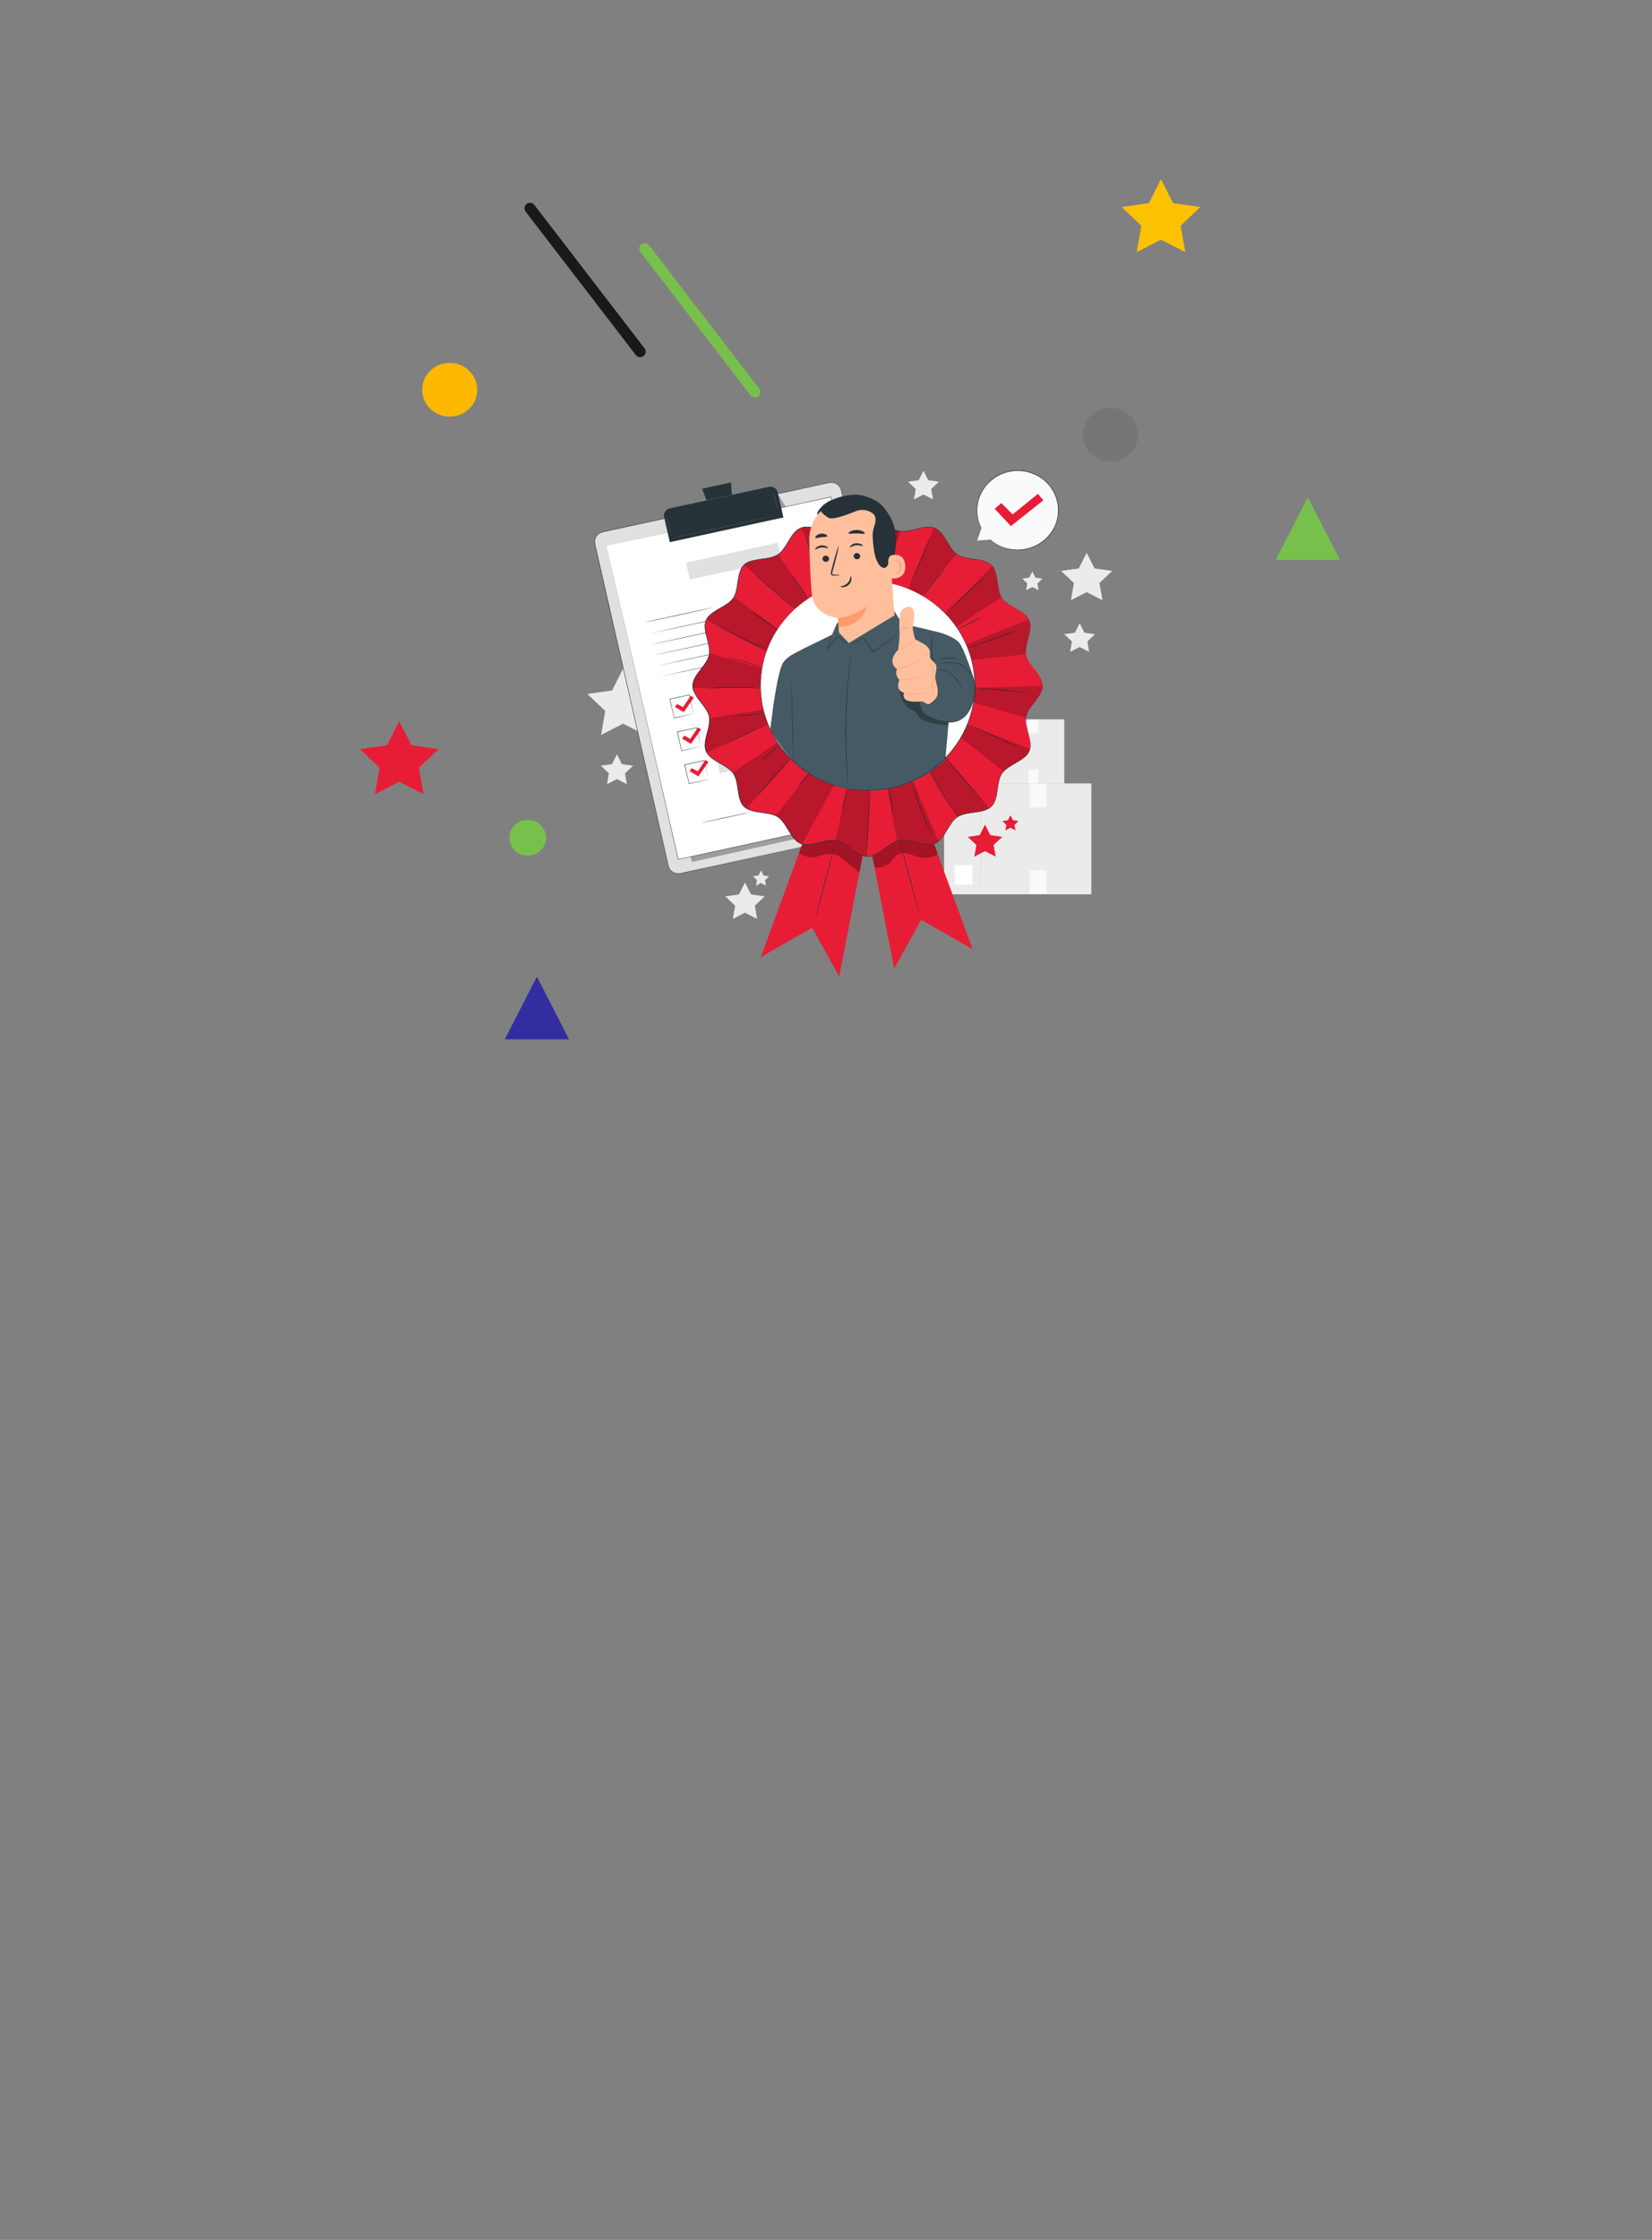 <svg width="360" height="488" viewBox="0 0 360 488" fill="none" xmlns="http://www.w3.org/2000/svg">
    <rect x="0" y="0" width="360" height="488" fill="#808080" stroke="none"/>
    <g clip-path="url(#clip0_93_3652)">
        <path d="M115.5 45.384L139.5 76.616" stroke="#191919" stroke-width="2.4"
            stroke-linecap="round" stroke-linejoin="round" />
        <path d="M140.5 54.168L164.5 85.4" stroke="#78C04C" stroke-width="2.4"
            stroke-linecap="round" stroke-linejoin="round" />
        <path fill-rule="evenodd" clip-rule="evenodd"
            d="M253 52.216L247.71 54.93L248.72 49.181L244.44 45.11L250.355 44.271L253 39.04L255.645 44.271L261.56 45.11L257.28 49.181L258.29 54.93L253 52.216Z"
            fill="#FCC202" />
        <path fill-rule="evenodd" clip-rule="evenodd" d="M285 108.336L292 122H278L285 108.336Z"
            fill="#78C04C" />
        <ellipse cx="242" cy="94.672" rx="6" ry="5.856" fill="#767676" />
        <path fill-rule="evenodd" clip-rule="evenodd"
            d="M87 170.312L81.71 173.026L82.72 167.277L78.441 163.206L84.355 162.367L87 157.136L89.645 162.367L95.559 163.206L91.28 167.277L92.29 173.026L87 170.312Z"
            fill="#E71D36" />
        <path fill-rule="evenodd" clip-rule="evenodd" d="M117 212.768L124 226.432H110L117 212.768Z"
            fill="#332DA1" />
        <ellipse cx="115" cy="182.512" rx="4" ry="3.904" fill="#78C04C" />
        <ellipse cx="98" cy="84.912" rx="6" ry="5.856" fill="#FFB800" />
        <path d="M213.319 170.731H231.918V156.729H213.319V170.731Z" fill="#EBEBEB" />
        <path d="M214.648 169.508H216.89V167.036H214.648V169.508Z" fill="white" />
        <path d="M226.246 156.764H224.133V159.751H226.246V156.764Z" fill="#FAFAFA" />
        <path d="M226.246 167.702H224.133V170.689H226.246V167.702Z" fill="#FAFAFA" />
        <path
            d="M217.96 170.827C217.927 170.827 217.901 167.747 217.901 163.949C217.901 160.15 217.927 157.071 217.96 157.071C217.994 157.071 218.02 160.15 218.02 163.949C218.02 167.747 217.994 170.827 217.96 170.827Z"
            fill="#E0E0E0" />
        <path d="M205.735 194.842H237.825V170.684H205.735V194.842Z" fill="#EBEBEB" />
        <path d="M208.028 192.734H211.894V188.469H208.028V192.734Z" fill="white" />
        <path d="M228.034 170.746H224.39V175.901H228.034V170.746Z" fill="#FAFAFA" />
        <path d="M228.034 189.614H224.39V194.769H228.034V189.614Z" fill="#FAFAFA" />
        <path
            d="M213.745 195.008C213.688 195.008 213.642 189.695 213.642 183.141C213.642 176.587 213.688 171.274 213.745 171.274C213.801 171.274 213.845 176.587 213.845 183.141C213.845 189.695 213.801 195.008 213.745 195.008Z"
            fill="#E0E0E0" />
        <path
            d="M236.806 120.437L238.525 123.836L242.368 124.381L239.588 127.029L240.245 130.764L236.806 129.001L233.367 130.764L234.024 127.029L231.244 124.381L235.087 123.836L236.806 120.437Z"
            fill="#EBEBEB" />
        <path
            d="M134.442 164.338L135.526 166.481L137.948 166.823L136.195 168.491L136.609 170.847L134.442 169.734L132.275 170.847L132.689 168.491L130.937 166.823L133.358 166.481L134.442 164.338Z"
            fill="#EBEBEB" />
        <path
            d="M135.786 145.671L138.192 150.429L143.572 151.192L139.68 154.895L140.599 160.125L135.786 157.656L130.975 160.125L131.894 154.895L128 151.192L133.379 150.429L135.786 145.671Z"
            fill="#EBEBEB" />
        <path
            d="M235.274 135.789L236.311 137.841L238.631 138.17L236.952 139.765L237.349 142.018L235.274 140.956L233.2 142.018L233.596 139.765L231.918 138.17L234.237 137.841L235.274 135.789Z"
            fill="#EBEBEB" />
        <path
            d="M201.243 102.567L202.28 104.616L204.6 104.946L202.921 106.543L203.318 108.797L201.243 107.731L199.169 108.797L199.565 106.543L197.887 104.946L200.206 104.616L201.243 102.567Z"
            fill="#EBEBEB" />
        <path
            d="M224.966 124.507L225.646 125.848L227.165 126.064L226.065 127.109L226.325 128.584L224.966 127.888L223.61 128.584L223.87 127.109L222.771 126.064L224.29 125.848L224.966 124.507Z"
            fill="#EBEBEB" />
        <path
            d="M162.345 192.257L163.668 194.87L166.623 195.289L164.484 197.324L164.991 200.198L162.345 198.841L159.702 200.198L160.206 197.324L158.067 195.289L161.025 194.87L162.345 192.257Z"
            fill="#EBEBEB" />
        <path
            d="M165.835 189.657L166.381 190.737L167.603 190.911L166.718 191.752L166.926 192.94L165.835 192.378L164.744 192.94L164.952 191.752L164.067 190.911L165.289 190.737L165.835 189.657Z"
            fill="#EBEBEB" />
        <path
            d="M214.648 179.649L215.811 181.948L218.411 182.317L216.529 184.105L216.975 186.633L214.648 185.439L212.324 186.633L212.769 184.105L210.887 182.317L213.487 181.948L214.648 179.649Z"
            fill="#E71D36" />
        <path
            d="M220.194 177.612L220.742 178.694L221.965 178.868L221.08 179.712L221.288 180.903L220.194 180.34L219.098 180.903L219.309 179.712L218.421 178.868L219.646 178.694L220.194 177.612Z"
            fill="#E71D36" />
        <path
            d="M212.926 117.787L213.842 115.009C212.969 113.292 212.704 111.342 213.088 109.462C213.473 107.583 214.485 105.882 215.966 104.624C217.448 103.366 219.315 102.624 221.275 102.513C223.235 102.402 225.178 102.929 226.798 104.011C228.419 105.093 229.626 106.67 230.23 108.493C230.834 110.316 230.802 112.284 230.137 114.087C229.473 115.89 228.215 117.428 226.559 118.458C224.904 119.489 222.945 119.954 220.99 119.782C219.082 119.655 217.276 118.892 215.876 117.621L212.926 117.787Z"
            fill="#FAFAFA" />
        <path
            d="M212.926 117.787L213.122 117.772L213.691 117.732L215.876 117.586C216.959 118.564 218.293 119.238 219.736 119.536C220.182 119.632 220.635 119.695 221.09 119.724L221.811 119.752C222.053 119.752 222.303 119.724 222.552 119.711C224.81 119.511 226.902 118.471 228.395 116.805C229.236 115.88 229.86 114.787 230.225 113.602C230.598 112.336 230.674 111.004 230.446 109.706C230.39 109.372 230.31 109.042 230.209 108.719C230.164 108.555 230.108 108.394 230.042 108.236C229.978 108.076 229.921 107.915 229.852 107.757C229.565 107.118 229.202 106.514 228.771 105.958C228.556 105.681 228.323 105.417 228.073 105.169C227.952 105.043 227.823 104.923 227.687 104.812C227.556 104.699 227.43 104.576 227.291 104.473L226.868 104.167L226.657 104.016L226.431 103.885L225.986 103.634C225.834 103.551 225.674 103.489 225.52 103.413C224.337 102.867 223.043 102.586 221.735 102.592C220.426 102.599 219.135 102.891 217.958 103.448C215.917 104.405 214.333 106.092 213.533 108.158C213.49 108.274 213.449 108.39 213.407 108.503C213.361 108.614 213.324 108.729 213.297 108.847C213.238 109.078 213.181 109.306 213.124 109.53C213.046 109.968 212.993 110.41 212.965 110.854C212.907 112.29 213.217 113.717 213.866 115.006L213.176 117.061L212.993 117.594C212.952 117.714 212.929 117.777 212.929 117.777C212.929 117.777 212.944 117.719 212.983 117.601L213.147 117.074L213.809 114.991V115.011C213.143 113.719 212.821 112.284 212.872 110.839C212.896 110.39 212.947 109.943 213.024 109.5C213.081 109.274 213.14 109.043 213.196 108.809C213.224 108.69 213.26 108.574 213.304 108.46C213.348 108.344 213.389 108.229 213.433 108.111C213.863 106.984 214.528 105.956 215.386 105.093C216.243 104.23 217.276 103.55 218.417 103.097C219.558 102.643 220.783 102.426 222.014 102.458C223.246 102.49 224.457 102.772 225.571 103.285C225.728 103.358 225.89 103.423 226.045 103.509L226.498 103.772L226.724 103.906L226.941 104.059L227.368 104.368C227.509 104.476 227.638 104.599 227.772 104.712C227.909 104.825 228.04 104.946 228.163 105.074C228.416 105.327 228.652 105.595 228.871 105.878C229.311 106.437 229.681 107.045 229.975 107.689C230.045 107.849 230.101 108.015 230.166 108.176C230.234 108.34 230.291 108.508 230.338 108.678C230.44 109.008 230.519 109.344 230.575 109.683C230.807 111.001 230.73 112.353 230.348 113.637C229.983 114.844 229.351 115.959 228.498 116.903C226.983 118.584 224.863 119.633 222.578 119.832C222.321 119.832 222.063 119.867 221.826 119.867L221.098 119.837C220.638 119.806 220.181 119.74 219.731 119.641C218.282 119.331 216.948 118.642 215.871 117.647H215.891L213.685 117.76L213.124 117.785C212.988 117.787 212.926 117.787 212.926 117.787Z"
            fill="#263238" />
        <path
            d="M216.753 110.839L218.213 109.603L220.671 112.067L226.184 107.586L227.35 109.005L220.287 114.617L216.753 110.839Z"
            fill="#E71D36" />
        <path
            d="M197.656 179.541L148.3 190.277C148.014 190.341 147.718 190.349 147.43 190.301C147.141 190.252 146.865 190.149 146.617 189.996C146.369 189.843 146.155 189.644 145.987 189.41C145.818 189.176 145.699 188.911 145.636 188.632L129.629 118.483C129.566 118.205 129.559 117.917 129.609 117.637C129.659 117.356 129.766 117.088 129.922 116.848C130.079 116.607 130.282 116.4 130.521 116.236C130.76 116.073 131.03 115.957 131.315 115.895L180.671 105.159C180.956 105.097 181.251 105.09 181.538 105.139C181.826 105.188 182.101 105.292 182.347 105.445C182.594 105.597 182.807 105.796 182.975 106.029C183.142 106.263 183.261 106.526 183.324 106.804L199.341 176.953C199.405 177.231 199.412 177.519 199.362 177.799C199.312 178.08 199.205 178.348 199.049 178.589C198.892 178.829 198.688 179.037 198.449 179.2C198.21 179.364 197.94 179.479 197.656 179.541Z"
            fill="#E0E0E0" />
        <path
            d="M197.656 179.541L197.82 179.496C197.98 179.445 198.135 179.378 198.281 179.297C198.521 179.16 198.733 178.98 198.906 178.767C199.143 178.476 199.298 178.13 199.357 177.762C199.394 177.54 199.394 177.314 199.357 177.092C199.316 176.858 199.251 176.612 199.195 176.356C199.076 175.853 198.937 175.281 198.809 174.673C198.529 173.455 198.207 172.054 197.843 170.47C196.394 164.147 194.299 154.998 191.71 143.691C190.423 138.039 189.002 131.847 187.481 125.198C186.723 121.875 185.938 118.442 185.126 114.898C184.723 113.126 184.313 111.33 183.896 109.51C183.685 108.601 183.476 107.684 183.263 106.762C183.147 106.302 182.876 105.894 182.493 105.603C182.111 105.312 181.64 105.155 181.155 105.157C180.913 105.162 180.673 105.196 180.439 105.257L179.719 105.413L178.27 105.729L175.346 106.365L169.395 107.661L157.133 110.336L131.333 115.943C130.788 116.061 130.31 116.38 129.999 116.833C129.688 117.285 129.568 117.838 129.663 118.375C129.897 119.443 130.149 120.513 130.389 121.578C130.876 123.705 131.359 125.819 131.838 127.921L134.669 140.333C136.527 148.469 138.319 156.307 140.025 163.793C141.731 171.279 143.35 178.363 144.869 185.022C145.058 185.86 145.246 186.684 145.433 187.494C145.528 187.901 145.613 188.313 145.713 188.713C145.821 189.106 146.043 189.461 146.352 189.735C146.658 190.005 147.036 190.186 147.443 190.257C147.644 190.29 147.85 190.295 148.053 190.275C148.254 190.25 148.457 190.202 148.658 190.157L151.054 189.637L160.147 187.663L187.589 181.711L195.053 180.099L196.994 179.682L197.656 179.541L196.997 179.692L195.056 180.119L187.592 181.749L160.155 187.735L151.072 189.717L148.676 190.24C148.475 190.283 148.274 190.333 148.063 190.36C147.852 190.381 147.639 190.375 147.43 190.34C147.004 190.268 146.608 190.079 146.289 189.794C145.97 189.51 145.741 189.142 145.628 188.735C145.525 188.331 145.44 187.924 145.345 187.517C145.158 186.701 144.969 185.877 144.779 185.045C143.26 178.396 141.636 171.291 139.927 163.816C138.218 156.34 136.427 148.492 134.566 140.355L131.735 127.946C131.256 125.846 130.773 123.73 130.286 121.598C130.044 120.533 129.794 119.468 129.557 118.39C129.458 117.827 129.585 117.249 129.911 116.775C130.238 116.301 130.739 115.968 131.31 115.845L157.113 110.231L169.382 107.573L175.33 106.279L178.254 105.644L179.706 105.312L180.426 105.157C180.664 105.096 180.909 105.064 181.155 105.061C181.657 105.062 182.145 105.227 182.541 105.528C182.937 105.83 183.219 106.251 183.343 106.727C183.554 107.651 183.765 108.565 183.973 109.477C184.394 111.299 184.807 113.093 185.214 114.858C186.018 118.4 186.802 121.833 187.564 125.158C189.08 131.807 190.49 137.999 191.78 143.654C194.353 154.958 196.438 164.115 197.88 170.44C198.237 172.02 198.556 173.427 198.834 174.643C198.971 175.253 199.092 175.813 199.215 176.328C199.272 176.579 199.336 176.831 199.375 177.064C199.414 177.289 199.414 177.518 199.375 177.742C199.316 178.116 199.158 178.469 198.917 178.765C198.741 178.977 198.527 179.157 198.286 179.295C198.138 179.376 197.981 179.441 197.818 179.488L197.656 179.541Z"
            fill="#263238" />
        <g opacity="0.3">
            <path
                d="M150.801 187.793L195.771 177.76L194.351 169.159L191.8 164.338L148.781 180.83L150.801 187.793Z"
                fill="black" />
        </g>
        <g opacity="0.3">
            <path
                d="M169.578 107.731L171.279 110.472L171.608 111.927L170.455 112.178L169.578 107.731Z"
                fill="black" />
        </g>
        <path
            d="M132.19 118.89L147.793 187.218L196.698 176.582L193.908 164.363L181.095 108.251L132.19 118.89Z"
            fill="white" />
        <path
            d="M132.19 118.89L181.093 108.211H181.134V108.254C185.474 127.243 190.886 150.939 196.744 176.582V176.635H196.693L147.79 187.268H147.744V187.22C138.558 146.872 132.283 119.299 132.188 118.892C132.283 119.309 138.599 146.874 147.839 187.22L147.78 187.185L196.683 176.542L196.642 176.604C190.791 150.966 185.384 127.27 181.052 108.277L181.103 108.309L132.19 118.89Z"
            fill="#263238" />
        <path
            d="M145.961 110.76L167.529 106.07C167.951 105.978 168.393 106.054 168.757 106.28C169.122 106.506 169.38 106.865 169.474 107.276L170.719 112.734L145.966 118.117L144.722 112.664C144.674 112.459 144.669 112.248 144.706 112.041C144.742 111.834 144.821 111.637 144.936 111.46C145.051 111.283 145.201 111.13 145.377 111.01C145.553 110.89 145.752 110.805 145.961 110.76Z"
            fill="#263238" />
        <path d="M159.295 105.099L152.997 106.468L154.935 111.577L159.679 110.545L159.295 105.099Z"
            fill="#263238" />
        <path
            d="M167.529 106.066C167.529 106.094 162.713 107.166 156.76 108.462C150.807 109.759 145.971 110.791 145.963 110.763C145.955 110.736 150.779 109.663 156.737 108.367C162.695 107.071 167.514 106.046 167.529 106.066Z"
            fill="#455A64" />
        <path
            d="M146.269 116.868C146.241 116.868 145.991 115.888 145.713 114.667C145.435 113.446 145.229 112.449 145.26 112.442C145.291 112.434 145.538 113.421 145.816 114.645C146.094 115.868 146.297 116.868 146.269 116.868Z"
            fill="#455A64" />
        <path
            d="M169.539 111.251C169.332 110.59 169.16 109.919 169.024 109.241C168.854 108.578 168.718 107.908 168.617 107.232C168.824 107.888 168.996 108.555 169.132 109.229C169.303 109.895 169.439 110.57 169.539 111.251Z"
            fill="#455A64" />
        <path
            d="M168.559 112.444C168.559 112.472 163.614 113.572 157.504 114.901C151.394 116.23 146.436 117.287 146.424 117.257C146.411 117.227 151.365 116.129 157.491 114.8C163.617 113.471 168.543 112.416 168.559 112.444Z"
            fill="#455A64" />
        <path
            d="M155.532 132.319C155.532 132.35 152.199 133.098 148.068 133.997C143.937 134.897 140.604 135.598 140.586 135.57C140.568 135.542 143.932 134.791 148.05 133.894C152.168 132.998 155.525 132.292 155.532 132.319Z"
            fill="#263238" />
        <path
            d="M180.424 129.584C180.424 129.614 171.706 131.536 160.94 133.877C150.174 136.218 141.436 138.095 141.43 138.067C141.425 138.039 150.145 136.115 160.917 133.774C171.688 131.433 180.419 129.556 180.424 129.584Z"
            fill="#263238" />
        <path
            d="M180.962 131.94C180.962 131.968 172.242 133.889 161.475 136.233C150.709 138.577 141.973 140.451 141.966 140.421C141.958 140.391 150.683 138.471 161.452 136.13C172.221 133.789 180.954 131.905 180.962 131.94Z"
            fill="#263238" />
        <path
            d="M181.497 134.281C181.497 134.309 172.779 136.231 162.013 138.572C151.247 140.913 142.509 142.792 142.501 142.762C142.493 142.732 151.219 140.813 161.99 138.469C172.761 136.125 181.489 134.254 181.497 134.281Z"
            fill="#263238" />
        <path
            d="M182.033 136.63C182.033 136.658 173.315 138.579 162.549 140.921C151.782 143.262 143.044 145.138 143.039 145.111C143.034 145.083 151.754 143.161 162.526 140.818C173.297 138.474 182.027 136.6 182.033 136.63Z"
            fill="#263238" />
        <path
            d="M182.57 138.974C182.57 139.004 173.85 140.926 163.084 143.267C152.317 145.608 143.577 147.487 143.577 147.46C143.577 147.432 152.294 145.51 163.063 143.166C173.832 140.823 182.562 138.949 182.57 138.974Z"
            fill="#263238" />
        <path
            d="M151.136 155.506C151.126 155.481 151.118 155.454 151.113 155.428L151.056 155.204C151.007 155.001 150.938 154.717 150.853 154.363C150.681 153.637 150.439 152.617 150.15 151.396L150.207 151.431L145.986 152.356C145.986 152.356 146.063 152.237 146.027 152.293V152.31V152.345L146.042 152.416L146.076 152.557L146.138 152.835C146.181 153.021 146.223 153.205 146.264 153.388C146.346 153.75 146.429 154.106 146.506 154.453C146.663 155.144 146.809 155.797 146.946 156.397L146.889 156.362L149.939 155.722L150.807 155.546L151.038 155.503L151.121 155.488C151.121 155.488 151.1 155.488 151.049 155.511L150.83 155.563L149.98 155.759L146.923 156.47H146.876V156.425L146.429 154.483C146.349 154.137 146.266 153.78 146.171 153.418C146.13 153.235 146.086 153.051 146.045 152.865C146.022 152.775 146.001 152.68 145.981 152.587L145.947 152.446L145.932 152.376V152.34V152.323V152.31C145.896 152.368 145.981 152.235 145.973 152.248L150.197 151.336H150.243V151.381L150.907 154.395C150.982 154.747 151.041 155.028 151.085 155.229C151.103 155.32 151.115 155.39 151.128 155.448C151.134 155.467 151.136 155.486 151.136 155.506Z"
            fill="#263238" />
        <path d="M182.511 145.349L153.063 151.753L153.61 154.151L183.059 147.747L182.511 145.349Z"
            fill="#E0E0E0" />
        <path
            d="M152.768 162.655C152.758 162.629 152.75 162.602 152.745 162.575C152.729 162.517 152.711 162.441 152.688 162.351C152.639 162.148 152.57 161.866 152.485 161.512C152.312 160.783 152.07 159.754 151.782 158.543L151.839 158.578L147.618 159.502C147.618 159.517 147.695 159.384 147.659 159.442V159.455V159.472V159.507L147.674 159.578L147.708 159.718C147.728 159.814 147.749 159.907 147.772 160L147.896 160.55C147.978 160.914 148.06 161.268 148.138 161.615C148.295 162.306 148.441 162.959 148.578 163.559L148.521 163.524L151.574 162.886L152.438 162.71L152.67 162.665C152.697 162.658 152.725 162.653 152.752 162.652L152.683 162.673L152.462 162.725L151.612 162.924L148.542 163.615H148.495V163.569L148.048 161.628C147.968 161.281 147.885 160.924 147.79 160.562C147.749 160.382 147.705 160.196 147.664 160.012C147.643 159.919 147.62 159.826 147.6 159.731L147.566 159.59L147.551 159.52V159.485V159.455L147.592 159.389L151.813 158.49H151.859V158.533C152.132 159.771 152.374 160.794 152.523 161.547C152.598 161.899 152.657 162.18 152.701 162.381C152.719 162.472 152.732 162.542 152.745 162.6C152.755 162.617 152.763 162.636 152.768 162.655Z"
            fill="#263238" />
        <path d="M184.142 152.499L154.693 158.902L155.241 161.3L184.689 154.897L184.142 152.499Z"
            fill="#E0E0E0" />
        <path
            d="M154.4 169.802C154.4 169.802 154.4 169.772 154.377 169.721C154.353 169.671 154.343 169.588 154.32 169.498C154.271 169.294 154.202 169.013 154.117 168.659C153.944 167.933 153.702 166.9 153.414 165.69L153.471 165.725L149.239 166.649C149.239 166.664 149.316 166.531 149.28 166.589V166.606V166.624V166.659L149.296 166.73L149.329 166.87C149.35 166.966 149.37 167.059 149.394 167.152L149.517 167.702C149.6 168.066 149.682 168.42 149.759 168.767L150.199 170.711L150.143 170.678L153.195 170.038L154.06 169.862L154.292 169.817C154.319 169.814 154.347 169.814 154.374 169.817L154.304 169.837L154.083 169.89L153.234 170.088L150.163 170.779H150.117V170.734C149.98 170.136 149.829 169.478 149.669 168.792C149.589 168.445 149.507 168.091 149.412 167.727C149.37 167.546 149.327 167.363 149.286 167.177C149.265 167.084 149.242 166.991 149.221 166.898L149.19 166.757L149.172 166.687V166.649V166.606C149.136 166.662 149.221 166.529 149.213 166.544L153.437 165.632H153.483V165.677L154.147 168.691C154.222 169.043 154.281 169.324 154.325 169.528C154.343 169.616 154.359 169.686 154.369 169.744C154.382 169.762 154.392 169.781 154.4 169.802Z"
            fill="#263238" />
        <path d="M185.776 159.648L156.327 166.052L156.875 168.45L186.323 162.046L185.776 159.648Z"
            fill="#E0E0E0" />
        <path
            d="M147.08 154.031L147.523 153.35L148.838 154.064L150.531 151.572L151.185 152.014L149.002 155.154L147.08 154.031Z"
            fill="#E71D36" />
        <path
            d="M148.658 160.939L149.1 160.258L150.416 160.972L152.107 158.48L152.763 158.922L150.578 162.06L148.658 160.939Z"
            fill="#E71D36" />
        <path
            d="M150.277 168.021L150.719 167.342L152.032 168.056L153.726 165.564L154.379 166.004L152.197 169.144L150.277 168.021Z"
            fill="#E71D36" />
        <path
            d="M163.755 176.906C163.755 176.936 161.274 177.501 158.201 178.162C155.128 178.823 152.631 179.348 152.626 179.32C152.621 179.292 155.105 178.727 158.178 178.064C161.251 177.401 163.748 176.881 163.755 176.906Z"
            fill="#263238" />
        <path
            d="M169.299 175.615C168.628 175.817 167.946 175.984 167.256 176.117C166.577 176.282 165.889 176.414 165.197 176.511C165.868 176.31 166.549 176.142 167.238 176.009C168.368 175.765 169.294 175.587 169.299 175.615Z"
            fill="#263238" />
        <path
            d="M187.661 169.975C187.661 170.003 185.43 170.515 182.665 171.116C179.901 171.716 177.652 172.181 177.646 172.153C177.641 172.125 179.875 171.615 182.642 171.013C185.409 170.41 187.656 169.947 187.661 169.975Z"
            fill="#263238" />
        <path
            d="M185.273 176.587C185.273 176.587 185.296 176.519 185.322 176.388C185.356 176.195 185.345 175.997 185.291 175.808C185.199 175.509 185.08 175.219 184.936 174.941C184.73 174.573 184.61 174.165 184.583 173.746C184.589 173.488 184.65 173.234 184.763 173.001C184.876 172.768 185.037 172.56 185.237 172.392C185.471 172.202 185.751 172.074 186.05 172.02C186.349 171.966 186.658 171.987 186.946 172.083C187.262 172.177 187.545 172.357 187.759 172.603C187.874 172.735 187.941 172.9 187.952 173.072C187.955 173.165 187.927 173.257 187.873 173.333C187.819 173.41 187.741 173.467 187.651 173.497C187.483 173.55 187.311 173.591 187.136 173.62L186.622 173.723C186.277 173.791 185.927 173.851 185.566 173.896C184.868 173.995 184.16 173.999 183.461 173.909C183.145 173.843 182.815 173.895 182.537 174.055C182.316 174.272 182.128 174.52 181.981 174.791C181.891 174.924 181.767 175.031 181.621 175.102C181.472 175.166 181.304 175.174 181.15 175.122C180.885 175.007 180.633 174.866 180.398 174.7C180.289 174.63 180.165 174.584 180.035 174.567C179.914 174.554 179.791 174.583 179.69 174.65C179.512 174.809 179.365 174.998 179.255 175.208C179.138 175.388 178.978 175.537 178.789 175.644C178.6 175.751 178.387 175.811 178.169 175.821C177.839 175.834 177.516 175.722 177.268 175.509C177.112 175.378 176.99 175.213 176.911 175.027C176.883 174.963 176.863 174.897 176.851 174.828C176.851 174.828 176.874 174.896 176.931 175.019C177.015 175.197 177.139 175.353 177.294 175.477C177.536 175.677 177.847 175.779 178.164 175.763C178.372 175.752 178.575 175.693 178.754 175.589C178.933 175.485 179.084 175.341 179.194 175.168C179.307 174.948 179.46 174.75 179.646 174.585C179.764 174.505 179.906 174.469 180.048 174.482C180.189 174.502 180.324 174.551 180.444 174.625C180.675 174.785 180.922 174.922 181.18 175.034C181.313 175.078 181.457 175.072 181.585 175.017C181.716 174.953 181.825 174.855 181.901 174.733C182.054 174.455 182.248 174.201 182.478 173.979C182.62 173.88 182.787 173.819 182.962 173.803C183.133 173.786 183.305 173.786 183.476 173.803C184.168 173.891 184.868 173.887 185.559 173.791C185.914 173.746 186.261 173.683 186.606 173.618L187.121 173.517C187.286 173.487 187.449 173.448 187.61 173.399C187.68 173.377 187.742 173.333 187.784 173.275C187.827 173.216 187.849 173.145 187.847 173.072C187.835 172.922 187.776 172.779 187.677 172.663C187.474 172.427 187.206 172.253 186.905 172.161C186.632 172.07 186.34 172.049 186.056 172.099C185.772 172.149 185.506 172.269 185.283 172.447C185.091 172.606 184.936 172.803 184.827 173.025C184.718 173.246 184.658 173.487 184.65 173.733C184.673 174.143 184.786 174.543 184.979 174.906C185.122 175.188 185.236 175.483 185.322 175.786C185.372 175.98 185.377 176.182 185.335 176.378C185.323 176.45 185.302 176.52 185.273 176.587Z"
            fill="#263238" />
        <path
            d="M190.593 173.371C190.55 173.388 190.505 173.402 190.459 173.412L190.068 173.502L188.632 173.826C187.422 174.102 185.749 174.489 183.909 174.944C182.068 175.399 180.408 175.838 179.211 176.16L177.791 176.542L177.402 176.642C177.357 176.656 177.312 176.666 177.266 176.672C177.307 176.65 177.351 176.633 177.397 176.622L177.778 176.504C178.11 176.401 178.591 176.253 179.188 176.089C180.385 175.748 182.04 175.298 183.883 174.833C185.726 174.369 187.399 174.002 188.616 173.748C189.224 173.62 189.718 173.52 190.06 173.454L190.454 173.381C190.5 173.374 190.546 173.371 190.593 173.371Z"
            fill="#263238" />
        <path d="M169.482 118.251L149.492 122.598L150.329 126.264L170.319 121.917L169.482 118.251Z"
            fill="#E0E0E0" />
        <path
            d="M188.392 177.737L194.85 211.037L200.752 200.394L211.938 206.802L200.065 174.376L188.392 177.737Z"
            fill="#E71D36" />
        <g opacity="0.3">
            <path
                d="M190.564 188.936C191.179 189.049 191.813 189.015 192.411 188.836C193.009 188.657 193.554 188.339 193.998 187.909C194.587 187.316 194.979 186.507 195.72 186.11C196.386 185.753 197.208 185.804 197.941 186.002C198.675 186.201 199.364 186.53 200.098 186.715C200.822 186.895 201.575 186.933 202.314 186.826C203.053 186.719 203.762 186.47 204.401 186.092L202.538 181.043L193.89 179.988L189.772 184.824L190.564 188.936Z"
                fill="black" />
        </g>
        <path
            d="M200.332 199.072C200.296 199.072 199.334 195.621 198.183 191.348C197.033 187.075 196.124 183.598 196.165 183.59C196.206 183.583 197.161 187.037 198.312 191.315C199.462 195.593 200.368 199.062 200.332 199.072Z"
            fill="#263238" />
        <path
            d="M189.337 179.468L182.879 212.768L176.977 202.127L165.792 208.533L177.665 176.107L189.337 179.468Z"
            fill="#E71D36" />
        <g opacity="0.3">
            <path
                d="M174.113 185.806C174.113 185.806 175.95 187.281 178.141 186.602C180.331 185.924 181.692 185.778 182.879 186.602C184.066 187.426 187.275 190.107 187.275 190.107L188.019 186.266L183.708 180.488L179.209 181.375L176.007 181.679L174.815 183.882L174.113 185.806Z"
                fill="black" />
        </g>
        <path
            d="M227.2 149.409C227.2 151.798 224.073 153.855 223.615 156.114C223.144 158.44 225.218 161.507 224.31 163.65C223.401 165.793 219.677 166.561 218.357 168.498C217.036 170.435 217.731 174.062 216.04 175.715C214.349 177.368 210.635 176.672 208.646 177.976C206.656 179.28 205.91 182.882 203.678 183.786C201.485 184.673 198.342 182.648 195.957 183.108C193.64 183.555 191.535 186.607 189.087 186.607C186.639 186.607 184.529 183.555 182.215 183.108C179.832 182.648 176.689 184.673 174.493 183.786C172.298 182.9 171.513 179.265 169.528 177.976C167.544 176.687 163.827 177.366 162.131 175.715C160.435 174.065 161.151 170.44 159.815 168.498C158.479 166.556 154.788 165.828 153.864 163.65C152.94 161.472 155.03 158.442 154.559 156.114C154.101 153.853 150.971 151.798 150.971 149.409C150.971 147.02 154.101 144.96 154.559 142.702C155.03 140.376 152.953 137.308 153.864 135.166C154.775 133.023 158.497 132.254 159.815 130.32C161.133 128.386 160.44 124.756 162.131 123.1C163.822 121.445 167.536 122.143 169.528 120.839C171.521 119.536 172.262 115.933 174.493 115.031C176.725 114.13 179.829 116.169 182.215 115.71C184.531 115.263 186.639 112.208 189.087 112.208C191.535 112.208 193.643 115.263 195.957 115.71C198.34 116.169 201.483 114.142 203.678 115.031C205.91 115.933 206.661 119.553 208.646 120.839C210.63 122.126 214.347 121.45 216.04 123.1C217.734 124.751 217.021 128.376 218.357 130.32C219.692 132.264 223.383 132.988 224.31 135.166C225.236 137.344 223.144 140.373 223.615 142.702C224.073 144.96 227.2 147.012 227.2 149.409Z"
            fill="#E71D36" />
        <path
            d="M180.169 128.556C180.169 128.556 180.14 128.524 180.099 128.453C180.058 128.383 179.994 128.27 179.924 128.147C179.772 127.881 179.564 127.489 179.317 127.001C178.82 126.027 178.177 124.655 177.556 123.108C176.936 121.56 176.46 120.123 176.148 119.088C175.994 118.563 175.876 118.139 175.801 117.832C175.767 117.697 175.739 117.581 175.719 117.491C175.705 117.452 175.698 117.411 175.698 117.37C175.718 117.407 175.734 117.446 175.744 117.486L175.85 117.82C175.95 118.129 176.081 118.546 176.238 119.051C176.573 120.088 177.065 121.513 177.68 123.07C178.295 124.628 178.928 125.987 179.402 126.971L179.971 128.134L180.122 128.451C180.141 128.485 180.157 128.52 180.169 128.556Z"
            fill="#263238" />
        <path
            d="M183.561 127.298C183.516 127.21 183.482 127.117 183.461 127.022C183.407 126.841 183.335 126.577 183.25 126.25C183.08 125.6 182.869 124.69 182.678 123.68C182.488 122.671 182.354 121.749 182.277 121.081C182.236 120.746 182.21 120.475 182.194 120.287C182.183 120.19 182.183 120.092 182.194 119.995C182.224 120.089 182.244 120.185 182.254 120.282L182.377 121.068C182.48 121.734 182.635 122.651 182.817 123.658C183 124.665 183.203 125.575 183.347 126.23C183.417 126.537 183.474 126.798 183.52 127.009C183.543 127.104 183.557 127.2 183.561 127.298Z"
            fill="#263238" />
        <path
            d="M189.545 126.718C189.507 126.718 189.412 123.899 189.332 120.425C189.252 116.951 189.216 114.13 189.252 114.127C189.288 114.125 189.386 116.943 189.466 120.422C189.545 123.902 189.581 126.718 189.545 126.718Z"
            fill="#263238" />
        <path
            d="M195.568 120.927C195.604 120.927 195.187 122.347 194.639 124.075C194.091 125.803 193.609 127.192 193.584 127.182C193.558 127.172 193.965 125.763 194.513 124.035C195.061 122.306 195.529 120.917 195.568 120.927Z"
            fill="#263238" />
        <path
            d="M198.023 128.21C198.028 128.168 198.04 128.127 198.057 128.089L198.173 127.758C198.276 127.471 198.43 127.059 198.636 126.552C199.04 125.547 199.617 124.143 200.276 122.61C200.934 121.078 201.547 119.699 201.997 118.704C202.219 118.222 202.402 117.825 202.541 117.528L202.692 117.212C202.731 117.142 202.752 117.104 202.757 117.106C202.747 117.146 202.734 117.185 202.718 117.222L202.587 117.549L202.085 118.742C201.645 119.762 201.055 121.138 200.399 122.663C199.743 124.188 199.161 125.565 198.724 126.587L198.222 127.778L198.08 128.099C198.066 128.138 198.047 128.175 198.023 128.21Z"
            fill="#263238" />
        <path
            d="M201.23 129.848C201.27 129.759 201.319 129.674 201.377 129.596C201.48 129.436 201.635 129.207 201.825 128.928C202.211 128.373 202.767 127.614 203.413 126.805C204.059 125.997 204.679 125.298 205.138 124.796C205.367 124.545 205.557 124.346 205.691 124.211C205.755 124.135 205.829 124.068 205.91 124.01C205.86 124.095 205.799 124.175 205.73 124.246C205.591 124.411 205.416 124.615 205.215 124.856C204.775 125.374 204.17 126.09 203.524 126.898C202.878 127.707 202.314 128.453 201.907 128.996L201.426 129.637C201.369 129.713 201.303 129.784 201.23 129.848Z"
            fill="#263238" />
        <path
            d="M205.92 133.591C205.894 133.565 207.933 131.676 210.468 129.373C213.003 127.069 215.083 125.223 215.101 125.248C215.119 125.273 213.091 127.165 210.553 129.468C208.015 131.772 205.946 133.618 205.92 133.591Z"
            fill="#263238" />
        <path
            d="M214.099 134.372C213.851 134.525 213.593 134.663 213.327 134.784C212.843 135.035 212.187 135.384 211.461 135.789C210.736 136.193 210.066 136.53 209.57 136.756C209.312 136.869 209.122 136.957 208.978 137.007C208.907 137.043 208.832 137.068 208.754 137.082C209.002 136.929 209.26 136.791 209.526 136.67C210.01 136.419 210.666 136.07 211.392 135.665C212.118 135.261 212.787 134.912 213.284 134.698C213.541 134.585 213.731 134.497 213.876 134.447C213.946 134.41 214.021 134.385 214.099 134.372Z"
            fill="#263238" />
        <path
            d="M221.664 137.434C221.677 137.469 219.252 138.333 216.259 139.366C213.266 140.398 210.813 141.205 210.803 141.172C210.792 141.139 213.212 140.273 216.208 139.24C219.203 138.208 221.651 137.401 221.664 137.434Z"
            fill="#263238" />
        <path
            d="M224.073 150.866C224.073 150.901 221.435 150.688 218.19 150.386C214.944 150.085 212.313 149.811 212.319 149.773C212.324 149.736 214.954 149.954 218.202 150.256C221.451 150.557 224.076 150.831 224.073 150.866Z"
            fill="#263238" />
        <path
            d="M222.135 162.914C222.12 162.946 219.657 161.841 216.635 160.449C213.613 159.058 211.176 157.9 211.191 157.867C211.207 157.834 213.67 158.937 216.692 160.331C219.713 161.726 222.151 162.881 222.135 162.914Z"
            fill="#263238" />
        <path
            d="M214.033 174.376C214.004 174.399 212.231 172.387 210.066 169.885C207.902 167.383 206.172 165.33 206.206 165.308C206.239 165.285 208.007 167.295 210.172 169.799C212.336 172.304 214.061 174.351 214.033 174.376Z"
            fill="#263238" />
        <path
            d="M207.269 175.901C207.189 175.814 207.117 175.72 207.055 175.62C206.924 175.434 206.738 175.16 206.517 174.821C206.069 174.14 205.47 173.188 204.836 172.12C204.203 171.053 203.663 170.068 203.292 169.357C203.104 168.998 202.952 168.707 202.855 168.503C202.796 168.4 202.748 168.291 202.71 168.179C202.783 168.273 202.847 168.373 202.901 168.478C203.024 168.699 203.184 168.98 203.377 169.314C203.776 170.02 204.332 170.995 204.963 172.063C205.593 173.13 206.18 174.087 206.607 174.778C206.808 175.11 206.978 175.384 207.109 175.6C207.174 175.694 207.227 175.795 207.269 175.901Z"
            fill="#263238" />
        <path
            d="M203.068 181.654C203.068 181.654 203.042 181.621 203.001 181.551L202.834 181.244C202.687 180.975 202.489 180.584 202.252 180.096C201.779 179.119 201.169 177.747 200.589 176.195C200.01 174.643 199.573 173.211 199.303 172.176C199.161 171.653 199.045 171.226 198.989 170.932C198.96 170.797 198.937 170.681 198.916 170.591C198.906 170.551 198.9 170.511 198.898 170.47C198.919 170.506 198.934 170.545 198.942 170.586L199.04 170.92C199.13 171.231 199.248 171.646 199.393 172.151C199.696 173.188 200.147 174.615 200.726 176.17C201.305 177.725 201.897 179.089 202.35 180.076L202.89 181.239C202.947 181.365 202.996 181.47 203.037 181.556C203.052 181.587 203.062 181.62 203.068 181.654Z"
            fill="#263238" />
        <path
            d="M194.559 177.612C194.503 177.323 194.466 177.031 194.448 176.738C194.389 176.198 194.294 175.451 194.155 174.635C194.016 173.819 193.854 173.085 193.73 172.555C193.649 172.271 193.587 171.983 193.545 171.691C193.583 171.761 193.613 171.835 193.632 171.912C193.684 172.058 193.748 172.269 193.823 172.532C193.97 173.057 194.145 173.788 194.286 174.615C194.409 175.315 194.495 176.021 194.544 176.73C194.562 177.001 194.572 177.232 194.572 177.376C194.579 177.455 194.574 177.534 194.559 177.612Z"
            fill="#263238" />
        <path
            d="M188.992 184.844C188.986 184.801 188.986 184.758 188.992 184.716C188.992 184.615 188.992 184.492 188.992 184.347C188.992 184.025 188.992 183.56 188.992 182.988C189.013 181.84 189.067 180.257 189.159 178.511C189.252 176.765 189.368 175.183 189.463 174.04C189.509 173.467 189.553 173.005 189.587 172.686C189.605 172.54 189.617 172.417 189.628 172.319C189.631 172.275 189.639 172.232 189.653 172.191C189.66 172.234 189.66 172.278 189.653 172.321C189.653 172.419 189.653 172.542 189.635 172.691C189.615 173.03 189.589 173.487 189.556 174.045C189.486 175.208 189.394 176.78 189.298 178.516C189.203 180.252 189.136 181.845 189.092 182.99C189.072 183.548 189.054 183.995 189.041 184.347C189.041 184.495 189.025 184.615 189.02 184.716C189.017 184.76 189.008 184.803 188.992 184.844Z"
            fill="#263238" />
        <path
            d="M184.467 172.191C184.465 172.407 184.439 172.623 184.39 172.834C184.323 173.226 184.215 173.766 184.073 174.356C183.932 174.946 183.783 175.479 183.664 175.863C183.613 176.074 183.538 176.277 183.44 176.471C183.463 176.257 183.507 176.045 183.571 175.838L183.942 174.331C184.076 173.766 184.199 173.253 184.297 172.824C184.333 172.608 184.39 172.396 184.467 172.191Z"
            fill="#263238" />
        <path
            d="M176.285 168.365C175.948 168.909 175.572 169.43 175.16 169.922C174.783 170.441 174.371 170.935 173.927 171.402C174.264 170.857 174.64 170.337 175.052 169.845C175.428 169.325 175.84 168.83 176.285 168.365Z"
            fill="#263238" />
        <path
            d="M171.994 165.541C172.02 165.564 170.424 167.395 168.427 169.628C166.43 171.862 164.785 173.648 164.757 173.63C164.728 173.613 166.327 171.776 168.324 169.543C170.321 167.31 171.966 165.516 171.994 165.541Z"
            fill="#263238" />
        <path
            d="M169.845 162.424C169.214 163.018 168.552 163.58 167.861 164.107C166.741 165.006 165.815 165.715 165.802 165.687C166.433 165.094 167.096 164.533 167.786 164.006C168.445 163.446 169.132 162.917 169.845 162.424Z"
            fill="#263238" />
        <path
            d="M167.333 157.724C167.349 157.757 165.125 158.837 162.363 160.133C159.602 161.429 157.355 162.457 157.337 162.424C157.319 162.391 159.545 161.314 162.307 160.015C165.068 158.716 167.318 157.691 167.333 157.724Z"
            fill="#263238" />
        <path
            d="M166.324 155.38C166.25 155.412 166.172 155.434 166.093 155.445C165.941 155.481 165.722 155.526 165.452 155.574C164.909 155.674 164.152 155.785 163.313 155.867C162.474 155.95 161.709 155.986 161.156 155.993C160.881 155.993 160.657 155.993 160.502 155.993C160.422 155.998 160.341 155.991 160.263 155.97C160.558 155.931 160.856 155.908 161.153 155.903C161.704 155.87 162.464 155.82 163.3 155.737C164.137 155.654 164.891 155.558 165.436 155.486C165.729 155.43 166.026 155.395 166.324 155.38Z"
            fill="#263238" />
        <path
            d="M165.508 149.967C165.358 149.979 165.208 149.979 165.058 149.967L163.833 149.906C162.803 149.856 161.372 149.811 159.794 149.818C158.217 149.826 156.786 149.889 155.754 149.949L154.531 150.022C154.381 150.039 154.231 150.044 154.081 150.037C154.227 150.003 154.376 149.981 154.526 149.972C154.814 149.939 155.231 149.899 155.746 149.856C156.775 149.773 158.212 149.698 159.792 149.688C161.372 149.678 162.806 149.741 163.841 149.813C164.355 149.851 164.775 149.886 165.063 149.916C165.213 149.923 165.361 149.94 165.508 149.967Z"
            fill="#263238" />
        <path
            d="M166.013 145.214C166.013 145.249 164.337 144.824 162.291 144.267C160.245 143.709 158.595 143.232 158.605 143.197C158.616 143.161 160.281 143.584 162.327 144.141C164.373 144.699 166.023 145.179 166.013 145.214Z"
            fill="#263238" />
        <path
            d="M167.091 141.235C167.05 141.232 167.009 141.224 166.97 141.21L166.628 141.109C166.335 141.019 165.91 140.878 165.393 140.695C164.041 140.21 162.716 139.657 161.424 139.037C160.132 138.416 158.875 137.728 157.658 136.977C157.192 136.688 156.819 136.447 156.567 136.273L156.279 136.07C156.214 136.022 156.181 135.997 156.183 135.992C156.222 136.007 156.26 136.027 156.294 136.05L156.598 136.231C156.855 136.391 157.236 136.62 157.707 136.899C158.652 137.457 159.975 138.193 161.483 138.909C162.991 139.624 164.397 140.207 165.426 140.599C165.941 140.793 166.355 140.946 166.646 141.051L166.978 141.174C167.018 141.191 167.055 141.212 167.091 141.235Z"
            fill="#263238" />
        <path
            d="M169.513 137.215C169.493 137.243 168.19 136.384 166.605 135.294C165.019 134.203 163.75 133.297 163.774 133.266C163.797 133.236 165.096 134.098 166.685 135.188C168.273 136.278 169.534 137.193 169.513 137.215Z"
            fill="#263238" />
        <path
            d="M164.394 125.012C164.394 125.012 164.43 125.032 164.492 125.08L164.749 125.301L165.699 126.12L168.816 128.835L171.945 131.536L172.893 132.357L173.15 132.586C173.181 132.611 173.209 132.639 173.232 132.671C173.232 132.671 173.196 132.654 173.132 132.606L172.875 132.397C172.64 132.214 172.308 131.943 171.899 131.606C171.081 130.933 169.964 129.991 168.741 128.933C167.518 127.876 166.425 126.901 165.652 126.188C165.261 125.831 164.947 125.542 164.731 125.336L164.486 125.1C164.425 125.045 164.389 125.014 164.394 125.012Z"
            fill="#263238" />
        <path
            d="M172.422 125.24C172.422 125.24 172.491 125.296 172.597 125.414C172.702 125.532 172.854 125.705 173.032 125.916C173.389 126.353 173.866 126.971 174.36 127.675C174.854 128.378 175.268 129.036 175.554 129.521C175.698 129.772 175.811 129.961 175.883 130.099C175.928 130.168 175.963 130.242 175.986 130.32C175.798 130.08 175.626 129.828 175.472 129.566C175.165 129.094 174.738 128.448 174.246 127.745C173.755 127.042 173.292 126.421 172.96 125.971C172.766 125.738 172.586 125.494 172.422 125.24Z"
            fill="#263238" />
        <g opacity="0.2">
            <path
                d="M162.134 123.103L173.333 132.671L176.115 130.498L169.619 120.782C169.619 120.782 169.119 121.138 167.817 121.5C166.574 121.849 162.88 121.942 162.134 123.103Z"
                fill="black" />
        </g>
        <g opacity="0.2">
            <path
                d="M174.599 115.009L180.066 128.365L183.561 127.298L182.395 115.712C182.395 115.712 181.796 115.85 180.46 115.685C179.165 115.524 176.028 114.326 174.599 115.009Z"
                fill="black" />
        </g>
        <g opacity="0.3">
            <path
                d="M189.177 112.213L189.545 126.718L192.819 126.871L196.134 115.737C195.446 115.604 194.79 115.339 194.206 114.959C193.074 114.25 190.763 112.095 189.177 112.213Z"
                fill="black" />
        </g>
        <g opacity="0.2">
            <path
                d="M203.457 114.954L198.023 128.325L200.973 129.704L208.45 120.696C207.888 120.233 207.409 119.682 207.032 119.066C206.327 117.953 205.112 115.398 203.457 114.954Z"
                fill="black" />
        </g>
        <g opacity="0.2">
            <path
                d="M216.218 123.296L206.097 133.596L208.352 136.562L218.241 130.121C217.915 129.536 217.695 128.9 217.59 128.242C217.353 126.986 217.319 124.705 216.218 123.296Z"
                fill="black" />
        </g>
        <g opacity="0.2">
            <path
                d="M224.207 134.917L210.579 140.391L211.709 143.789L223.566 142.533C223.566 142.533 223.492 142.177 223.649 140.873C223.798 139.609 225.167 136.786 224.207 134.917Z"
                fill="black" />
        </g>
        <g opacity="0.2">
            <path
                d="M227.226 149.409L212.367 149.911L212.244 153.109L223.569 156.345C223.644 155.884 223.795 155.439 224.017 155.026C224.861 153.489 227.226 151.318 227.226 149.409Z"
                fill="black" />
        </g>
        <g opacity="0.2">
            <path
                d="M224.485 163.12L210.805 157.917L209.423 160.829L218.732 168.021C219.222 167.563 219.763 167.162 220.346 166.825C221.479 166.119 224.171 164.976 224.485 163.12Z"
                fill="black" />
        </g>
        <g opacity="0.2">
            <path
                d="M204.365 162.914L200.978 165.677C201.235 165.928 205.747 173.424 208.53 178.051C208.566 178.021 208.604 177.992 208.643 177.966C210.473 176.77 213.731 177.25 215.569 176.067L204.365 162.914Z"
                fill="black" />
            <path
                d="M198.142 168.159L193.087 169.842L195.48 183.236C195.636 183.183 195.795 183.14 195.956 183.108C198.34 182.648 201.483 184.673 203.678 183.786C203.979 183.661 204.258 183.491 204.507 183.284L198.142 168.159Z"
                fill="black" />
            <path
                d="M188.912 186.602L189.718 169.103L185.342 168.021L182.091 183.093L182.21 183.113C184.475 183.543 186.536 186.452 188.912 186.602Z"
                fill="black" />
            <path
                d="M177.922 166.132C177.922 166.132 172.146 173.683 169.125 177.747C169.264 177.816 169.4 177.892 169.531 177.976C171.516 179.272 172.265 182.882 174.496 183.786C174.599 183.827 174.705 183.859 174.81 183.889L182.879 168.983L177.922 166.132Z"
                fill="black" />
            <path
                d="M171.994 160.053L159.676 168.315C159.722 168.375 159.774 168.433 159.815 168.496C161.153 170.445 160.44 174.06 162.131 175.713C162.288 175.862 162.46 175.995 162.646 176.107C166.999 171.319 174.813 162.723 175.096 162.424L171.994 160.053Z"
                fill="black" />
            <path
                d="M169.171 154.152L154.606 156.448C154.84 158.729 152.997 161.607 153.864 163.647C153.917 163.772 153.979 163.892 154.052 164.006C159.148 161.53 169.796 156.377 170.239 156.35L169.171 154.152Z"
                fill="black" />
            <path
                d="M168.375 146.234L154.608 142.358C154.595 142.473 154.58 142.589 154.559 142.702C154.101 144.963 150.971 147.02 150.971 149.409C150.972 149.568 150.986 149.727 151.012 149.884H167.817L168.375 146.234Z"
                fill="black" />
            <path
                d="M153.921 135.063C159.069 137.753 169.124 143.197 169.124 143.197L171.601 138.607L159.972 130.066C159.92 130.154 159.872 130.244 159.815 130.317C158.505 132.224 154.92 132.968 153.921 135.063Z"
                fill="black" />
        </g>
        <path
            d="M227.2 149.409L227.185 149.248C227.179 149.091 227.156 148.934 227.118 148.781C226.968 148.179 226.706 147.608 226.346 147.098C225.903 146.405 225.234 145.628 224.544 144.646C224.155 144.124 223.856 143.542 223.659 142.925C223.491 142.205 223.491 141.457 223.659 140.737C223.803 139.971 224.037 139.182 224.24 138.346C224.444 137.509 224.634 136.605 224.444 135.681C224.336 135.213 224.116 134.776 223.803 134.407C223.467 134.031 223.083 133.698 222.66 133.417C221.806 132.824 220.822 132.352 219.883 131.734C219.397 131.428 218.955 131.06 218.57 130.639C218.192 130.182 217.918 129.652 217.765 129.084C217.435 127.941 217.361 126.72 217.111 125.499C217.002 124.878 216.787 124.278 216.475 123.726C216.137 123.17 215.623 122.735 215.011 122.487C214.379 122.239 213.717 122.071 213.042 121.985C212.36 121.874 211.66 121.796 210.959 121.676C210.242 121.575 209.547 121.36 208.9 121.04C208.26 120.664 207.717 120.148 207.315 119.533C206.888 118.935 206.52 118.292 206.128 117.657C205.754 117.006 205.305 116.4 204.79 115.848C204.26 115.29 203.536 114.943 202.759 114.876C201.966 114.847 201.172 114.938 200.407 115.145C199.635 115.328 198.842 115.551 198.031 115.7C197.212 115.888 196.357 115.873 195.545 115.654C194.754 115.351 194.013 114.934 193.349 114.416C192.662 113.914 191.993 113.411 191.259 112.964C190.526 112.517 189.695 112.193 188.83 112.288H188.668C188.614 112.288 188.562 112.311 188.511 112.321C188.405 112.346 188.297 112.364 188.194 112.394C187.987 112.458 187.784 112.535 187.587 112.625C187.188 112.81 186.806 113.026 186.444 113.271C185.713 113.773 185.02 114.321 184.269 114.818C183.895 115.074 183.499 115.297 183.085 115.486C182.661 115.671 182.207 115.783 181.744 115.815C180.815 115.821 179.891 115.693 179 115.436C178.104 115.186 177.189 115.002 176.264 114.886C175.802 114.841 175.336 114.872 174.885 114.976C174.435 115.098 174.02 115.32 173.672 115.624C172.962 116.23 172.468 117.044 171.974 117.842C171.507 118.679 170.962 119.471 170.345 120.209C170.018 120.574 169.625 120.878 169.186 121.106C168.738 121.312 168.268 121.469 167.784 121.573C166.816 121.781 165.827 121.869 164.852 122.04C163.876 122.211 162.88 122.48 162.175 123.148C161.835 123.502 161.572 123.92 161.403 124.376C161.233 124.837 161.108 125.312 161.03 125.796C160.85 126.765 160.772 127.76 160.515 128.737C160.404 129.233 160.22 129.711 159.967 130.154C159.7 130.593 159.351 130.98 158.937 131.292C158.124 131.93 157.2 132.402 156.315 132.93C155.871 133.19 155.445 133.479 155.041 133.794C154.638 134.108 154.299 134.493 154.042 134.929C153.797 135.374 153.673 135.872 153.682 136.376C153.691 136.884 153.752 137.388 153.864 137.884C154.08 138.888 154.407 139.876 154.582 140.898C154.686 141.423 154.707 141.96 154.644 142.491C154.571 143.02 154.396 143.532 154.129 143.998C153.591 144.915 152.891 145.721 152.271 146.575C151.953 146.996 151.675 147.445 151.442 147.917C151.187 148.377 151.054 148.891 151.054 149.414C151.054 149.937 151.187 150.451 151.442 150.911C151.675 151.383 151.952 151.832 152.271 152.253C152.891 153.107 153.591 153.913 154.129 154.83C154.392 155.288 154.566 155.788 154.644 156.307C154.71 156.831 154.692 157.361 154.593 157.88C154.42 158.912 154.093 159.902 153.875 160.907C153.763 161.402 153.702 161.907 153.692 162.414C153.682 162.919 153.805 163.418 154.05 163.863C154.305 164.301 154.643 164.687 155.046 165.001C155.451 165.316 155.876 165.605 156.32 165.865C157.205 166.393 158.121 166.87 158.945 167.503C159.358 167.816 159.707 168.202 159.975 168.641C160.229 169.083 160.414 169.56 160.523 170.056C160.765 171.035 160.847 172.03 161.038 173C161.117 173.483 161.243 173.958 161.413 174.419C161.578 174.875 161.837 175.294 162.173 175.65C162.886 176.326 163.889 176.594 164.852 176.765C165.815 176.936 166.816 177.016 167.784 177.232C168.268 177.337 168.74 177.493 169.189 177.7C169.627 177.928 170.02 178.232 170.347 178.597C170.958 179.335 171.498 180.127 171.961 180.963C172.455 181.762 172.949 182.576 173.66 183.181C174.007 183.485 174.42 183.706 174.869 183.829C175.325 183.941 175.796 183.979 176.264 183.94C177.187 183.819 178.1 183.631 178.995 183.379C179.886 183.12 180.812 182.991 181.741 182.998C182.205 183.032 182.658 183.144 183.082 183.329C183.496 183.519 183.892 183.742 184.266 183.997C185.018 184.5 185.708 185.055 186.441 185.542C186.802 185.789 187.184 186.006 187.581 186.19C187.779 186.28 187.982 186.357 188.189 186.422C188.294 186.449 188.4 186.469 188.505 186.494L188.665 186.527H188.825C189.692 186.623 190.526 186.276 191.257 185.851C191.988 185.427 192.66 184.892 193.344 184.399C194.009 183.881 194.75 183.464 195.542 183.161C196.354 182.944 197.209 182.928 198.029 183.116C198.839 183.266 199.622 183.49 200.404 183.673C201.171 183.878 201.965 183.968 202.759 183.942C203.535 183.872 204.257 183.525 204.787 182.967C205.301 182.414 205.749 181.806 206.126 181.156C206.514 180.523 206.883 179.88 207.31 179.28C207.714 178.665 208.257 178.15 208.898 177.773C209.544 177.452 210.24 177.238 210.957 177.14C211.66 177.016 212.357 176.939 213.039 176.831C213.715 176.741 214.377 176.568 215.008 176.316C215.62 176.067 216.133 175.633 216.473 175.077C216.782 174.524 216.996 173.925 217.106 173.304C217.363 172.083 217.43 170.859 217.762 169.716C217.914 169.149 218.188 168.619 218.568 168.164C218.952 167.742 219.393 167.373 219.88 167.069C220.82 166.451 221.803 165.978 222.655 165.386C223.079 165.105 223.465 164.771 223.8 164.393C224.113 164.025 224.332 163.589 224.439 163.122C224.528 162.671 224.541 162.209 224.477 161.753C224.424 161.317 224.343 160.884 224.235 160.457C224.029 159.62 223.798 158.832 223.654 158.065C223.486 157.345 223.486 156.598 223.654 155.877C223.851 155.261 224.15 154.68 224.539 154.157C225.237 153.175 225.908 152.398 226.341 151.705C226.702 151.195 226.963 150.624 227.113 150.022C227.151 149.869 227.174 149.712 227.18 149.555L227.195 149.396C227.195 149.396 227.195 149.449 227.195 149.555C227.19 149.713 227.17 149.87 227.133 150.024C226.987 150.632 226.725 151.207 226.361 151.72C225.921 152.418 225.255 153.197 224.56 154.179C224.173 154.698 223.879 155.276 223.687 155.89C223.52 156.603 223.52 157.343 223.687 158.055C223.831 158.809 224.065 159.605 224.274 160.442C224.386 160.872 224.472 161.308 224.531 161.748C224.595 162.209 224.582 162.678 224.493 163.135C224.385 163.613 224.163 164.059 223.844 164.436C223.505 164.818 223.117 165.156 222.688 165.441C221.829 166.039 220.848 166.514 219.914 167.129C219.437 167.432 219.004 167.796 218.627 168.212C218.255 168.66 217.987 169.181 217.839 169.739C217.512 170.869 217.44 172.09 217.188 173.319C217.079 173.95 216.863 174.559 216.547 175.12C216.2 175.692 215.673 176.139 215.044 176.396C214.406 176.652 213.738 176.827 213.055 176.918C212.37 177.029 211.67 177.107 210.972 177.23C210.264 177.329 209.577 177.54 208.939 177.855C208.316 178.224 207.788 178.727 207.395 179.325C206.973 179.92 206.605 180.561 206.213 181.199C205.835 181.856 205.382 182.469 204.865 183.028C204.317 183.604 203.571 183.962 202.77 184.033C201.964 184.064 201.158 183.973 200.381 183.764C199.596 183.58 198.814 183.359 198.011 183.211C197.209 183.028 196.373 183.043 195.578 183.254C194.798 183.554 194.069 183.966 193.414 184.477C192.732 184.967 192.06 185.495 191.319 185.937C191.126 186.037 190.943 186.155 190.742 186.238C190.642 186.283 190.544 186.331 190.444 186.371L190.132 186.479C189.71 186.621 189.261 186.672 188.817 186.63L188.65 186.618C188.596 186.618 188.541 186.595 188.485 186.585C188.377 186.56 188.266 186.54 188.161 186.509C187.947 186.445 187.738 186.366 187.535 186.273C187.131 186.086 186.744 185.867 186.377 185.618C185.638 185.115 184.946 184.568 184.202 184.073C183.832 183.823 183.442 183.603 183.036 183.415C182.625 183.236 182.185 183.128 181.736 183.096C180.819 183.092 179.905 183.219 179.026 183.475C178.122 183.735 177.198 183.927 176.264 184.05C175.787 184.096 175.305 184.064 174.838 183.957C174.371 183.83 173.939 183.6 173.577 183.284C172.846 182.659 172.347 181.837 171.853 181.036C171.395 180.207 170.859 179.421 170.252 178.689C169.936 178.336 169.555 178.042 169.13 177.823C168.691 177.619 168.23 177.466 167.755 177.366C166.798 177.16 165.812 177.072 164.829 176.898C164.333 176.818 163.847 176.694 163.375 176.527C162.896 176.355 162.458 176.09 162.088 175.748C161.736 175.382 161.467 174.948 161.298 174.474C161.124 174.006 160.995 173.524 160.914 173.032C160.734 172.055 160.657 171.06 160.399 170.096C160.292 169.612 160.112 169.148 159.864 168.717C159.603 168.291 159.263 167.916 158.86 167.614C158.062 166.988 157.141 166.516 156.253 165.986C155.805 165.722 155.375 165.43 154.966 165.112C154.55 164.786 154.2 164.386 153.936 163.934C153.682 163.471 153.555 162.952 153.566 162.426C153.572 161.907 153.634 161.389 153.751 160.881C153.97 159.877 154.297 158.872 154.467 157.867C154.564 157.361 154.58 156.843 154.515 156.332C154.438 155.824 154.263 155.335 154.001 154.89C153.486 153.986 152.776 153.185 152.15 152.323C151.824 151.894 151.539 151.436 151.298 150.956C151.036 150.479 150.899 149.946 150.899 149.404C150.899 148.862 151.036 148.329 151.298 147.851C151.536 147.373 151.818 146.917 152.142 146.49C152.768 145.628 153.465 144.827 153.99 143.925C154.252 143.479 154.427 142.989 154.505 142.481C154.565 141.969 154.548 141.452 154.454 140.946C154.281 139.941 153.954 138.936 153.736 137.931C153.621 137.425 153.559 136.908 153.553 136.389C153.543 135.864 153.671 135.345 153.926 134.882C154.192 134.431 154.541 134.032 154.956 133.706C155.364 133.387 155.794 133.095 156.243 132.832C157.13 132.302 158.044 131.827 158.85 131.204C159.252 130.901 159.591 130.527 159.851 130.101C160.098 129.669 160.277 129.203 160.384 128.72C160.623 127.755 160.706 126.763 160.899 125.786C160.979 125.294 161.107 124.812 161.279 124.344C161.435 123.865 161.705 123.429 162.067 123.072C162.43 122.716 162.875 122.449 163.364 122.294C163.836 122.127 164.323 122.002 164.819 121.922C165.802 121.749 166.787 121.671 167.745 121.457C168.219 121.354 168.68 121.201 169.119 121C169.544 120.779 169.923 120.485 170.239 120.131C170.846 119.399 171.382 118.614 171.84 117.785C172.334 116.983 172.833 116.162 173.567 115.539C173.931 115.219 174.366 114.985 174.838 114.858C175.305 114.752 175.787 114.721 176.264 114.765C177.193 114.886 178.111 115.074 179.011 115.328C179.89 115.585 180.803 115.714 181.721 115.71C182.165 115.675 182.601 115.566 183.008 115.388C183.416 115.203 183.806 114.983 184.174 114.73C184.92 114.228 185.612 113.677 186.351 113.188C186.717 112.937 187.105 112.718 187.509 112.532C187.712 112.44 187.92 112.36 188.132 112.293C188.24 112.263 188.351 112.246 188.459 112.22L188.621 112.185H188.789C189.233 112.144 189.681 112.196 190.104 112.336L190.415 112.444C190.516 112.484 190.613 112.532 190.714 112.577C190.917 112.663 191.1 112.778 191.29 112.879C192.034 113.321 192.703 113.848 193.388 114.338C194.042 114.849 194.771 115.261 195.55 115.562C196.344 115.774 197.181 115.789 197.982 115.604C198.785 115.459 199.568 115.237 200.353 115.054C201.13 114.845 201.936 114.754 202.741 114.783C203.543 114.855 204.289 115.212 204.836 115.788C205.355 116.347 205.808 116.962 206.188 117.619C206.579 118.254 206.944 118.898 207.366 119.49C207.759 120.09 208.287 120.593 208.911 120.962C209.548 121.279 210.236 121.49 210.944 121.588C211.642 121.711 212.342 121.789 213.026 121.899C213.709 121.992 214.378 122.167 215.016 122.422C215.644 122.679 216.172 123.125 216.522 123.696C216.836 124.257 217.052 124.866 217.162 125.497C217.42 126.725 217.487 127.946 217.811 129.076C217.96 129.634 218.228 130.155 218.599 130.604C218.975 131.021 219.408 131.386 219.886 131.689C220.82 132.304 221.803 132.779 222.66 133.377C223.088 133.662 223.477 134 223.816 134.382C224.135 134.758 224.358 135.204 224.467 135.681C224.557 136.139 224.57 136.608 224.506 137.07C224.447 137.509 224.361 137.944 224.248 138.373C224.042 139.213 223.805 139.999 223.661 140.762C223.494 141.475 223.494 142.215 223.661 142.928C223.853 143.541 224.148 144.12 224.534 144.639C225.226 145.623 225.893 146.397 226.336 147.098C226.699 147.611 226.96 148.186 227.108 148.793C227.144 148.948 227.165 149.105 227.169 149.263C227.2 149.354 227.2 149.409 227.2 149.409Z"
            fill="#263238" />
        <path
            d="M181.927 183.94C181.963 183.94 181.013 187.708 179.806 192.335C178.599 196.962 177.59 200.708 177.554 200.7C177.518 200.693 178.468 196.932 179.675 192.302C180.882 187.673 181.901 183.92 181.927 183.94Z"
            fill="#263238" />
        <path
            d="M189.087 172.213C201.991 172.213 212.452 162.004 212.452 149.409C212.452 136.814 201.991 126.605 189.087 126.605C176.183 126.605 165.722 136.814 165.722 149.409C165.722 162.004 176.183 172.213 189.087 172.213Z"
            fill="white" />
        <path
            d="M174.699 141.506C174.378 141.82 172.607 144.965 172.445 147.56C172.283 150.155 172.666 164.72 172.666 164.72L172.736 165.687C176.941 170.488 192.23 177.632 206 165.662L206.772 156.701L204.499 137.733L196.598 135.846L194.747 132.92L182.413 135.738L181.312 138.276L174.699 141.506Z"
            fill="#455A64" />
        <path
            d="M193.9 125.293C194.443 123.321 194.976 121.337 195.164 119.304C195.352 117.272 195.179 115.172 194.351 113.298C194.224 113.014 193.182 111.118 192.868 111.165C192.644 111.198 193.318 112.982 193.216 113.175C192.225 115.052 192.044 117.255 192.33 119.347C192.625 121.379 193.151 123.373 193.9 125.291"
            fill="#263238" />
        <path
            d="M193.694 117.506C193.596 112.389 190.461 108.181 185.224 108.42L184.74 108.47C182.397 108.711 180.233 109.804 178.679 111.531C177.124 113.259 176.292 115.494 176.349 117.792C176.462 122.226 176.643 127.124 176.928 129.481C177.518 134.357 182.591 134.603 182.591 134.603L182.825 137.811L184.974 140.089L194.937 134.06L193.694 117.506Z"
            fill="#FFBF9D" />
        <path
            d="M182.604 134.641C182.604 134.641 185.777 134.497 188.915 132.091C188.915 132.091 187.864 136.515 182.825 136.587L182.604 134.641Z"
            fill="#FF9A6C" />
        <path
            d="M179.229 121.769C179.247 121.952 179.338 122.121 179.483 122.24C179.627 122.358 179.814 122.416 180.002 122.402C180.093 122.4 180.183 122.379 180.267 122.343C180.351 122.306 180.426 122.253 180.488 122.188C180.55 122.122 180.599 122.045 180.63 121.961C180.661 121.877 180.675 121.788 180.671 121.698C180.653 121.515 180.561 121.346 180.417 121.228C180.273 121.11 180.087 121.051 179.899 121.065C179.807 121.067 179.717 121.087 179.633 121.124C179.549 121.16 179.474 121.213 179.411 121.279C179.349 121.344 179.301 121.422 179.269 121.506C179.238 121.59 179.225 121.679 179.229 121.769Z"
            fill="#263238" />
        <path
            d="M177.639 119.709C177.737 119.789 178.236 119.345 179.005 119.267C179.775 119.189 180.377 119.518 180.452 119.405C180.488 119.362 180.38 119.207 180.115 119.056C179.758 118.866 179.35 118.788 178.946 118.832C178.546 118.872 178.17 119.035 177.87 119.297C177.652 119.5 177.59 119.671 177.639 119.709Z"
            fill="#263238" />
        <path
            d="M186.022 121.206C186.039 121.389 186.13 121.559 186.275 121.677C186.419 121.796 186.606 121.854 186.794 121.839C186.886 121.837 186.976 121.817 187.059 121.78C187.143 121.743 187.218 121.691 187.28 121.625C187.343 121.559 187.391 121.482 187.422 121.398C187.454 121.314 187.468 121.225 187.463 121.136C187.445 120.952 187.355 120.783 187.21 120.664C187.066 120.545 186.879 120.486 186.691 120.5C186.599 120.503 186.509 120.523 186.425 120.56C186.342 120.597 186.267 120.65 186.204 120.716C186.142 120.782 186.094 120.859 186.063 120.943C186.031 121.027 186.017 121.117 186.022 121.206Z"
            fill="#263238" />
        <path
            d="M185.203 119.237C185.301 119.32 185.803 118.872 186.57 118.795C187.337 118.717 187.944 119.046 188.016 118.935C188.052 118.89 187.947 118.734 187.682 118.586C187.324 118.395 186.915 118.317 186.511 118.362C186.11 118.401 185.733 118.564 185.435 118.827C185.219 119.028 185.157 119.201 185.203 119.237Z"
            fill="#263238" />
        <path
            d="M183.067 125.288C183.067 125.245 182.581 125.213 181.796 125.195C181.597 125.195 181.407 125.178 181.361 125.05C181.322 124.854 181.346 124.651 181.43 124.469L181.852 122.962C182.434 120.802 182.833 119.033 182.745 119.011C182.658 118.988 182.11 120.721 181.528 122.884L181.132 124.404C181.035 124.645 181.027 124.912 181.111 125.158C181.146 125.223 181.196 125.28 181.257 125.323C181.319 125.367 181.389 125.396 181.464 125.409C181.576 125.422 181.689 125.422 181.801 125.409C182.586 125.376 183.07 125.331 183.067 125.288Z"
            fill="#263238" />
        <path
            d="M185.386 125.575C185.26 125.575 185.347 126.393 184.696 127.047C184.045 127.7 183.152 127.7 183.152 127.815C183.152 127.866 183.365 127.953 183.744 127.923C184.231 127.879 184.687 127.668 185.031 127.328C185.359 126.999 185.544 126.559 185.546 126.1C185.558 125.755 185.443 125.565 185.386 125.575Z"
            fill="#263238" />
        <path
            d="M184.918 116.187C185.015 116.383 185.772 116.207 186.686 116.222C187.6 116.237 188.356 116.401 188.454 116.205C188.498 116.112 188.351 115.933 188.035 115.765C187.615 115.566 187.154 115.463 186.687 115.463C186.22 115.463 185.76 115.566 185.34 115.765C185.015 115.916 184.874 116.094 184.918 116.187Z"
            fill="#263238" />
        <path
            d="M177.688 117.182C177.84 117.338 178.352 117.106 178.988 117.031C179.623 116.956 180.177 117.031 180.274 116.835C180.321 116.742 180.218 116.584 179.966 116.443C179.628 116.282 179.248 116.223 178.876 116.273C178.503 116.322 178.154 116.479 177.873 116.722C177.672 116.921 177.618 117.104 177.688 117.182Z"
            fill="#263238" />
        <path
            d="M193.677 121.166C193.759 121.121 197.007 119.819 197.259 123.176C197.512 126.532 194.024 126.074 194.001 125.979C193.978 125.884 193.677 121.166 193.677 121.166Z"
            fill="#FFBF9D" />
        <path
            d="M194.953 124.635C194.968 124.635 195.015 124.67 195.12 124.708C195.267 124.757 195.427 124.749 195.568 124.685C195.921 124.53 196.183 123.947 196.155 123.341C196.143 123.053 196.065 122.772 195.926 122.517C195.886 122.415 195.821 122.324 195.736 122.252C195.652 122.18 195.551 122.129 195.442 122.103C195.372 122.089 195.3 122.1 195.238 122.134C195.176 122.168 195.128 122.222 195.102 122.286C195.061 122.384 195.089 122.45 195.071 122.457C195.053 122.465 194.994 122.404 195.01 122.266C195.023 122.181 195.066 122.103 195.131 122.045C195.22 121.969 195.336 121.93 195.455 121.937C195.598 121.954 195.734 122.006 195.85 122.089C195.966 122.172 196.058 122.284 196.116 122.412C196.285 122.691 196.381 123.007 196.394 123.331C196.423 124.007 196.116 124.665 195.622 124.839C195.532 124.872 195.436 124.884 195.34 124.876C195.244 124.868 195.151 124.839 195.069 124.791C194.966 124.715 194.943 124.64 194.953 124.635Z"
            fill="#FF9A6C" />
        <path
            d="M178.205 112.095C177.631 111.829 179.183 109.967 180.521 109.276C182.526 108.234 185.641 107.473 187.579 107.88C189.913 108.382 191.89 109.362 193.174 111.326C194.459 113.291 195.048 115.634 195.136 117.963C195.161 118.674 195.136 119.418 194.786 120.041C194.356 120.812 193.465 121.337 193.573 122.357C193.599 122.541 193.587 122.728 193.537 122.908C193.488 123.087 193.402 123.255 193.285 123.402C192.698 124.095 191.89 123.53 191.496 122.937C190.655 121.681 190.467 120.111 190.302 118.609C190.184 117.544 190.068 116.453 190.302 115.408C190.431 114.838 190.667 114.293 190.765 113.718C190.863 113.142 190.804 112.502 190.413 112.06C190.321 111.967 190.222 111.883 190.114 111.809C189.608 111.429 189.007 111.189 188.373 111.112C187.74 111.035 187.097 111.125 186.511 111.371C184.619 112.16 181.384 113.366 180.478 112.778C179.178 111.934 178.838 111.341 178.838 111.341L178.205 112.095Z"
            fill="#263238" />
        <path
            d="M174.699 141.506C174.501 141.775 171.688 142.687 170.62 144.423C169.552 146.158 168.496 153.951 168.496 153.951L167.817 159.07C169.155 161.135 170.952 163.871 172.856 165.8L174.699 141.506Z"
            fill="#455A64" />
        <g opacity="0.3">
            <path
                d="M195.838 149.022C195.914 150.073 196.118 151.111 196.446 152.114C196.814 153.102 197.46 154.031 198.404 154.541C198.798 154.752 199.244 154.893 199.576 155.194C199.908 155.496 200.108 155.983 200.43 156.337C200.833 156.727 201.329 157.011 201.874 157.164C203.407 157.712 205.034 157.968 206.666 157.917C206.718 157.38 206.721 155.405 206.772 154.865L195.838 149.022Z"
                fill="black" />
        </g>
        <path
            d="M204.499 137.733C204.499 137.733 208.046 138.758 209.086 140.232C210.126 141.707 211.966 147.424 212.344 148.485C212.723 149.545 212.391 152.001 211.683 153.76C210.975 155.518 209.745 157.048 207.621 157.277C205.498 157.505 202.142 156.31 201.385 155.518C200.628 154.727 200.317 152.976 200.317 152.976C201.26 152.815 202.19 152.587 203.099 152.295"
            fill="#455A64" />
        <path
            d="M203.099 152.313L203.055 152.33L202.921 152.378C202.803 152.418 202.626 152.476 202.391 152.544C201.715 152.742 201.027 152.903 200.332 153.026L200.361 152.989C200.447 153.42 200.568 153.844 200.723 154.257C200.808 154.491 200.911 154.719 201.03 154.938C201.152 155.172 201.313 155.385 201.506 155.569C201.724 155.751 201.964 155.906 202.221 156.031C202.493 156.17 202.772 156.295 203.058 156.405C203.67 156.644 204.3 156.839 204.942 156.988C205.635 157.154 206.344 157.242 207.058 157.252C207.243 157.253 207.429 157.245 207.614 157.226C207.8 157.206 207.985 157.174 208.167 157.131C208.541 157.049 208.9 156.913 209.233 156.727C209.925 156.336 210.506 155.782 210.924 155.116C211.365 154.425 211.703 153.675 211.927 152.891C212.111 152.288 212.247 151.672 212.337 151.049C212.432 150.446 212.463 149.835 212.429 149.226C212.409 148.932 212.347 148.643 212.246 148.366C212.149 148.085 212.053 147.806 211.961 147.53L211.407 145.915C211.042 144.865 210.682 143.872 210.321 142.95C210.005 142.093 209.624 141.259 209.181 140.456C208.976 140.115 208.703 139.817 208.378 139.582C208.095 139.362 207.793 139.164 207.477 138.991C206.969 138.709 206.444 138.457 205.905 138.238C205.462 138.059 205.112 137.934 204.875 137.851L204.605 137.758C204.573 137.75 204.542 137.738 204.512 137.723C204.545 137.727 204.577 137.735 204.607 137.745L204.883 137.826C205.125 137.901 205.48 138.019 205.928 138.19C206.472 138.4 207.002 138.642 207.516 138.916C207.838 139.089 208.145 139.286 208.435 139.506C208.77 139.746 209.051 140.05 209.263 140.398C209.716 141.205 210.105 142.045 210.427 142.91C210.795 143.83 211.158 144.824 211.526 145.874C211.709 146.4 211.894 146.94 212.084 147.49C212.18 147.764 212.275 148.042 212.37 148.324C212.476 148.61 212.541 148.909 212.563 149.213C212.6 149.832 212.569 150.452 212.473 151.064C212.382 151.694 212.243 152.316 212.059 152.926C211.829 153.724 211.482 154.485 211.029 155.187C210.6 155.87 210.002 156.438 209.289 156.837C208.946 157.028 208.575 157.167 208.19 157.252C208.003 157.295 207.813 157.328 207.621 157.35C207.431 157.35 207.24 157.382 207.055 157.375C206.332 157.362 205.613 157.269 204.911 157.098C204.263 156.947 203.629 156.748 203.012 156.503C202.724 156.39 202.443 156.261 202.17 156.119C201.905 155.989 201.658 155.828 201.434 155.639C201.235 155.446 201.069 155.223 200.945 154.978C200.825 154.756 200.723 154.525 200.639 154.287C200.488 153.867 200.37 153.436 200.286 152.999V152.966H200.319C201.225 152.813 201.92 152.639 202.391 152.514L202.927 152.366L203.063 152.328C203.084 152.313 203.099 152.31 203.099 152.313Z"
            fill="#263238" />
        <path
            d="M209.608 150.461C209.583 150.461 209.5 150.034 209.204 149.396C208.815 148.567 208.273 147.815 207.603 147.178C207.232 146.834 206.813 146.543 206.358 146.314L206.046 146.178C205.943 146.133 205.835 146.113 205.737 146.08C205.552 146.024 205.362 145.985 205.168 145.965L205.04 145.947H204.69C204.569 145.946 204.448 145.956 204.329 145.977C204.226 145.998 204.121 146.009 204.015 146.01C204.113 145.971 204.215 145.943 204.319 145.927C204.439 145.894 204.563 145.876 204.687 145.874H204.919H205.045L205.179 145.89C205.378 145.903 205.576 145.937 205.768 145.99C205.876 146.016 205.983 146.048 206.087 146.085L206.412 146.221C206.884 146.449 207.318 146.745 207.699 147.1C208.382 147.745 208.925 148.52 209.292 149.376C209.357 149.522 209.414 149.671 209.462 149.823C209.501 149.938 209.534 150.054 209.559 150.173C209.585 150.267 209.601 150.364 209.608 150.461Z"
            fill="#263238" />
        <path
            d="M211.544 147.354C211.398 146.988 211.218 146.636 211.008 146.302C210.475 145.507 209.677 144.917 208.749 144.631C207.66 144.307 206.602 144.407 205.863 144.475L204.981 144.578C204.874 144.597 204.765 144.606 204.656 144.606C204.758 144.567 204.864 144.541 204.973 144.528C205.179 144.488 205.488 144.435 205.853 144.385C206.829 144.218 207.829 144.26 208.787 144.505C209.312 144.659 209.799 144.916 210.218 145.259C210.562 145.544 210.856 145.882 211.088 146.259C211.247 146.506 211.374 146.772 211.467 147.05C211.504 147.148 211.53 147.25 211.544 147.354Z"
            fill="#263238" />
        <path
            d="M208.87 143.639C207.482 143.319 206.032 143.375 204.674 143.8C204.852 143.686 205.048 143.601 205.253 143.548C205.741 143.402 206.245 143.318 206.754 143.297C207.263 143.279 207.773 143.325 208.27 143.433C208.479 143.472 208.681 143.541 208.87 143.639Z"
            fill="#263238" />
        <path
            d="M203.13 138.597C203.151 138.597 203.099 138.951 203.058 139.519C202.95 140.973 203.079 142.435 203.439 143.85L203.346 143.88C203.241 143.591 203.158 143.355 203.104 143.189C203.071 143.108 203.046 143.024 203.032 142.938C203.085 143.016 203.126 143.1 203.156 143.189C203.225 143.347 203.32 143.578 203.439 143.865L203.346 143.892C203.142 143.197 203.007 142.485 202.942 141.765C202.875 141.02 202.882 140.27 202.963 139.527C202.996 139.243 203.035 139.024 203.066 138.856C203.074 138.767 203.096 138.68 203.13 138.597Z"
            fill="#263238" />
        <path
            d="M198.114 132.154C198.114 132.154 196.273 132.154 196.042 134.311C195.864 135.969 196.042 137.577 196.042 138.306C196.042 139.034 195.715 141.614 195.715 141.614C195.715 141.614 194.459 142.702 194.479 144.008C194.5 145.314 195.457 145.721 195.457 145.721C195.297 146.126 195.261 146.568 195.356 146.992C195.45 147.416 195.67 147.804 195.988 148.108C195.988 148.108 195.455 149.311 195.892 150.117C196.144 150.518 196.538 150.816 196.999 150.954C196.924 151.113 196.884 151.285 196.883 151.46C196.881 151.635 196.918 151.809 196.992 151.968C197.065 152.128 197.172 152.271 197.307 152.386C197.441 152.502 197.6 152.589 197.771 152.639C198.39 152.826 199.037 152.904 199.684 152.868L201.058 152.843L202.268 153.496C202.268 153.496 204.342 152.614 204.394 151.421L204.448 150.228C204.448 150.228 203.853 148.268 203.804 147.64C203.755 147.012 204.283 145.513 203.964 144.84C203.645 144.166 202.53 143.769 202.636 142.83C202.741 141.89 202.53 141.368 202.051 140.848C201.573 140.328 199.46 139.293 199.46 139.293C199.46 139.293 198.917 137.786 198.917 136.753C198.917 135.721 199.974 132.548 198.114 132.154Z"
            fill="#FFBF9D" />
        <path
            d="M199.354 139.685C199.196 139.811 199.023 139.919 198.839 140.006C198.515 140.192 198.067 140.438 197.553 140.705C197.038 140.971 196.59 141.207 196.266 141.37C196.09 141.474 195.904 141.558 195.71 141.622C195.867 141.494 196.04 141.385 196.224 141.298C196.549 141.112 196.997 140.865 197.511 140.599C198.026 140.333 198.474 140.097 198.798 139.933C198.973 139.83 199.16 139.747 199.354 139.685Z"
            fill="#FF9A6C" />
        <path
            d="M200.564 143.747C200.564 143.747 200.512 143.805 200.402 143.887C200.248 144.005 200.088 144.115 199.923 144.217C199.38 144.556 198.802 144.841 198.199 145.066C197.595 145.294 196.97 145.462 196.333 145.568C196.075 145.606 195.887 145.628 195.751 145.636C195.679 145.649 195.606 145.649 195.535 145.636C195.535 145.616 195.833 145.576 196.307 145.478C196.931 145.349 197.545 145.175 198.142 144.955C198.738 144.73 199.314 144.46 199.866 144.146C200.092 144.002 200.325 143.868 200.564 143.747Z"
            fill="#FF9A6C" />
        <path
            d="M202.144 142.453C202.178 142.466 202.108 142.704 201.887 142.888C201.665 143.071 201.429 143.126 201.421 143.094C201.413 143.061 201.604 142.966 201.797 142.79C201.99 142.614 202.108 142.438 202.144 142.453Z"
            fill="#FF9A6C" />
        <path
            d="M201.385 147.301C201.138 147.419 200.879 147.511 200.613 147.578C199.979 147.762 199.335 147.905 198.682 148.007C198.03 148.111 197.371 148.171 196.711 148.188C196.437 148.209 196.162 148.2 195.89 148.163C196.16 148.125 196.433 148.104 196.706 148.098C197.22 148.062 197.902 147.997 198.662 147.879C199.421 147.761 200.098 147.608 200.587 147.487C200.849 147.41 201.115 147.348 201.385 147.301Z"
            fill="#FF9A6C" />
        <path
            d="M203.068 147.012C203.107 146.882 203.154 146.753 203.21 146.628C203.312 146.321 203.346 145.997 203.31 145.676C203.269 145.356 203.157 145.048 202.981 144.774C202.897 144.665 202.821 144.551 202.751 144.433C202.751 144.42 202.898 144.513 203.06 144.721C203.268 144.997 203.4 145.321 203.441 145.661C203.483 146.001 203.433 146.345 203.297 146.661C203.192 146.889 203.081 147.012 203.068 147.012Z"
            fill="#FF9A6C" />
        <path
            d="M201.488 150.939C201.277 151.015 201.057 151.065 200.834 151.089C200.299 151.172 199.759 151.213 199.218 151.213C198.675 151.212 198.134 151.167 197.599 151.079C197.375 151.055 197.156 151.003 196.945 150.926C197.169 150.93 197.392 150.951 197.612 150.989C198.145 151.048 198.681 151.079 199.218 151.082C199.753 151.081 200.289 151.052 200.821 150.997C201.042 150.96 201.264 150.941 201.488 150.939Z"
            fill="#FF9A6C" />
        <path
            d="M198.214 136.778C198.214 136.793 198.129 136.861 197.957 136.922C197.73 136.996 197.489 137.02 197.251 136.992C197.013 136.964 196.785 136.885 196.582 136.761C196.428 136.663 196.356 136.577 196.366 136.565C196.651 136.704 196.954 136.804 197.267 136.861C197.585 136.878 197.904 136.85 198.214 136.778Z"
            fill="#FF9A6C" />
        <path
            d="M203.449 147.156C203.472 147.218 203.483 147.283 203.48 147.349C203.48 147.528 203.458 147.706 203.416 147.879C203.367 148.098 203.282 148.351 203.199 148.633C203.1 148.927 203.067 149.239 203.104 149.547C203.148 149.866 203.392 150.122 203.431 150.446C203.457 150.72 203.385 150.995 203.228 151.223C203.132 151.374 203.02 151.515 202.896 151.645C202.808 151.738 202.754 151.783 202.746 151.778C202.739 151.773 202.924 151.557 203.145 151.177C203.278 150.964 203.335 150.713 203.307 150.464C203.277 150.19 203.029 149.934 202.97 149.57C202.931 149.243 202.969 148.911 203.081 148.6C203.171 148.316 203.264 148.068 203.323 147.846C203.382 147.62 203.424 147.389 203.449 147.156Z"
            fill="#FF9A6C" />
        <path
            d="M204.141 148.733C204.183 148.807 204.213 148.887 204.229 148.969C204.275 149.123 204.337 149.349 204.394 149.63C204.463 149.961 204.505 150.297 204.517 150.635C204.539 151.057 204.46 151.479 204.285 151.866C204.083 152.236 203.814 152.569 203.493 152.848C203.237 153.076 202.964 153.285 202.677 153.473C202.432 153.637 202.226 153.757 202.082 153.835C202.011 153.882 201.934 153.919 201.853 153.946C201.84 153.928 202.149 153.737 202.625 153.398C202.901 153.202 203.165 152.989 203.413 152.76C203.719 152.487 203.975 152.165 204.17 151.808C204.335 151.438 204.413 151.038 204.399 150.635C204.393 150.302 204.362 149.971 204.306 149.643C204.206 149.082 204.121 148.738 204.141 148.733Z"
            fill="#263238" />
        <path
            d="M184.722 140.371C184.615 140.309 184.515 140.237 184.423 140.155L183.651 139.524L183.116 139.084C183.024 139.001 182.922 138.929 182.812 138.871C182.759 138.844 182.7 138.83 182.64 138.83C182.58 138.83 182.521 138.844 182.467 138.871C182.246 138.984 182.097 139.26 181.909 139.491C181.721 139.722 181.535 139.994 181.34 140.245C181.031 140.652 180.73 141.041 180.454 141.403L180.287 141.619L180.341 141.353C180.489 140.606 180.703 139.873 180.982 139.162C181.085 138.911 181.178 138.695 181.239 138.557C181.268 138.483 181.307 138.413 181.355 138.348C181.338 138.425 181.313 138.5 181.281 138.572C181.227 138.715 181.147 138.924 181.054 139.19C180.802 139.904 180.605 140.635 180.465 141.378L180.349 141.328L181.232 140.167L181.801 139.413L182.073 139.059C182.16 138.933 182.277 138.83 182.413 138.758C182.485 138.727 182.562 138.713 182.64 138.716C182.718 138.719 182.795 138.739 182.864 138.775C182.98 138.84 183.089 138.918 183.185 139.009L183.7 139.461L184.452 140.122C184.548 140.198 184.639 140.281 184.722 140.371Z"
            fill="#263238" />
        <path
            d="M195.589 138.248C195.559 138.281 195.525 138.31 195.488 138.336L195.185 138.567L194.05 139.398L190.264 142.119L190.207 142.159L190.168 142.101C190.137 142.056 190.107 142.006 190.073 141.958L188.174 139.029L188.243 139.052C187.511 139.335 186.805 139.679 186.133 140.079C185.891 140.222 185.703 140.33 185.574 140.423C185.511 140.469 185.444 140.509 185.373 140.541C185.428 140.486 185.488 140.436 185.553 140.393C185.677 140.305 185.86 140.177 186.099 140.024C186.763 139.602 187.466 139.242 188.199 138.949L188.243 138.931L188.269 138.969C188.827 139.815 189.484 140.818 190.186 141.888C190.22 141.936 190.251 141.986 190.282 142.031L190.184 142.013L193.996 139.326L195.154 138.524L195.473 138.313C195.548 138.265 195.586 138.243 195.589 138.248Z"
            fill="#263238" />
        <path
            d="M172.489 148.238C172.5 148.296 172.506 148.355 172.504 148.414C172.504 148.545 172.504 148.713 172.517 148.917C172.517 149.371 172.54 150.007 172.553 150.786C172.584 152.363 172.648 154.554 172.733 156.953C172.818 159.352 172.867 161.542 172.872 163.122C172.872 163.914 172.872 164.552 172.872 164.994C172.872 165.202 172.872 165.373 172.859 165.496C172.862 165.556 172.858 165.616 172.846 165.675C172.843 165.615 172.843 165.556 172.846 165.496C172.846 165.368 172.846 165.197 172.831 164.994C172.831 164.537 172.81 163.901 172.795 163.125C172.767 161.545 172.7 159.357 172.617 156.955C172.535 154.554 172.483 152.366 172.478 150.786C172.478 149.997 172.478 149.356 172.478 148.917C172.478 148.706 172.478 148.537 172.478 148.414C172.478 148.355 172.481 148.297 172.489 148.238Z"
            fill="#263238" />
        <path
            d="M184.807 170.927C184.798 170.905 184.793 170.881 184.791 170.857C184.791 170.802 184.791 170.731 184.768 170.643C184.748 170.445 184.719 170.171 184.686 169.822C184.614 169.108 184.531 168.063 184.449 166.795C184.367 165.526 184.297 163.989 184.254 162.296C184.21 160.603 184.205 158.736 184.254 156.769C184.302 154.802 184.393 152.951 184.511 151.26C184.629 149.57 184.768 148.047 184.907 146.774C185.046 145.5 185.165 144.468 185.278 143.759C185.329 143.41 185.368 143.139 185.396 142.943C185.412 142.855 185.422 142.785 185.432 142.729C185.434 142.705 185.439 142.682 185.448 142.659C185.452 142.683 185.452 142.708 185.448 142.732C185.448 142.787 185.435 142.858 185.427 142.945C185.404 143.141 185.373 143.415 185.332 143.764C185.244 144.478 185.131 145.508 185.005 146.779C184.879 148.05 184.748 149.575 184.637 151.265C184.526 152.956 184.441 154.817 184.395 156.772C184.349 158.726 184.362 160.588 184.395 162.281C184.429 163.974 184.493 165.496 184.565 166.775C184.637 168.053 184.701 169.091 184.758 169.804C184.781 170.154 184.802 170.43 184.815 170.628C184.815 170.716 184.815 170.787 184.827 170.842C184.823 170.871 184.816 170.899 184.807 170.927Z"
            fill="#263238" />
        <path
            d="M177.137 129.81L176.864 129.986L176.061 130.488C175.706 130.712 175.289 131.031 174.8 131.382C174.543 131.563 174.306 131.782 174.028 132.003L173.608 132.347C173.464 132.468 173.328 132.598 173.181 132.736C171.758 134.033 170.507 135.499 169.459 137.1L169.001 137.818C168.839 138.057 168.715 138.321 168.566 138.572C168.417 138.823 168.27 139.094 168.136 139.371C168.002 139.647 167.879 139.931 167.74 140.217C167.676 140.361 167.604 140.501 167.542 140.649C167.48 140.798 167.426 140.948 167.367 141.102C167.251 141.403 167.127 141.707 167.014 142.021C166.824 142.657 166.582 143.3 166.438 143.985C165.704 146.953 165.581 150.033 166.077 153.046C166.723 156.927 168.388 160.579 170.91 163.644C173.432 166.71 176.726 169.085 180.469 170.538C184.213 171.991 188.278 172.471 192.268 171.933C196.259 171.395 200.039 169.857 203.238 167.468C204.046 166.862 204.814 166.208 205.539 165.509L206.054 164.976C206.229 164.8 206.399 164.622 206.569 164.434L207.058 163.883C207.212 163.692 207.364 163.502 207.518 163.313C209.847 160.386 211.4 156.945 212.041 153.293C212.191 152.445 212.294 151.589 212.347 150.73C212.373 150.306 212.373 149.886 212.388 149.474C212.404 149.062 212.357 148.643 212.342 148.233C212.342 148.03 212.324 147.824 212.316 147.62C212.308 147.417 212.27 147.218 212.249 147.017C212.198 146.618 212.149 146.221 212.1 145.829C212.051 145.437 211.945 145.056 211.868 144.674C211.804 144.295 211.718 143.92 211.611 143.551L211.292 142.463C211.242 142.285 211.181 142.109 211.109 141.938C211.042 141.765 210.975 141.591 210.911 141.421C210.774 141.081 210.653 140.735 210.507 140.416C210.36 140.097 210.2 139.773 210.049 139.459C208.929 137.188 207.428 135.116 205.606 133.329C204.226 131.991 202.686 130.819 201.02 129.84L200.036 129.29C199.888 129.205 199.735 129.128 199.578 129.059L199.146 128.858L198.374 128.501C198.142 128.386 197.913 128.32 197.72 128.25L196.824 127.913L196.52 127.793L196.829 127.901L197.728 128.227C197.923 128.303 198.152 128.368 198.387 128.479L199.159 128.83L199.594 129.031C199.751 129.098 199.905 129.174 200.054 129.257L201.04 129.805C202.718 130.778 204.267 131.947 205.655 133.287C207.487 135.072 208.999 137.145 210.128 139.419C210.28 139.738 210.435 140.057 210.592 140.383C210.749 140.71 210.849 141.054 210.998 141.388L211.199 141.905C211.271 142.078 211.332 142.254 211.382 142.433C211.49 142.795 211.598 143.156 211.706 143.526C211.818 143.896 211.908 144.273 211.976 144.654C212.054 145.035 212.146 145.407 212.213 145.812C212.28 146.216 212.311 146.605 212.362 147.007C212.386 147.208 212.419 147.409 212.432 147.613C212.445 147.816 212.45 148.022 212.458 148.228C212.473 148.64 212.496 149.055 212.507 149.484C212.517 149.914 212.494 150.326 212.465 150.74C212.202 155.339 210.512 159.75 207.619 163.389L207.15 163.961L206.656 164.516C206.497 164.705 206.324 164.886 206.141 165.062L205.627 165.599C204.897 166.302 204.124 166.96 203.31 167.569C200.095 169.967 196.298 171.512 192.289 172.052C188.28 172.592 184.196 172.11 180.436 170.651C176.675 169.192 173.365 166.807 170.83 163.728C168.295 160.65 166.62 156.982 165.969 153.084C165.708 151.513 165.622 149.918 165.712 148.329C165.777 146.863 165.993 145.407 166.358 143.983C166.502 143.295 166.746 142.652 166.937 142.011C167.053 141.699 167.179 141.393 167.297 141.089C167.356 140.938 167.416 140.788 167.472 140.637C167.529 140.486 167.609 140.348 167.673 140.202C167.809 139.916 167.93 139.635 168.072 139.356C168.214 139.077 168.365 138.818 168.507 138.554C168.649 138.291 168.782 138.029 168.944 137.788L169.408 137.07C170.461 135.466 171.721 134.001 173.158 132.711C173.305 132.578 173.441 132.443 173.585 132.322L174.007 131.978C174.285 131.759 174.522 131.543 174.779 131.362C175.281 131.011 175.693 130.697 176.051 130.476L176.862 129.973C177.037 129.863 177.137 129.81 177.137 129.81Z"
            fill="#263238" />
    </g>
    <defs>
        <clipPath id="clip0_93_3652">
            <rect width="360" height="488" fill="white" />
        </clipPath>
    </defs>
</svg>
